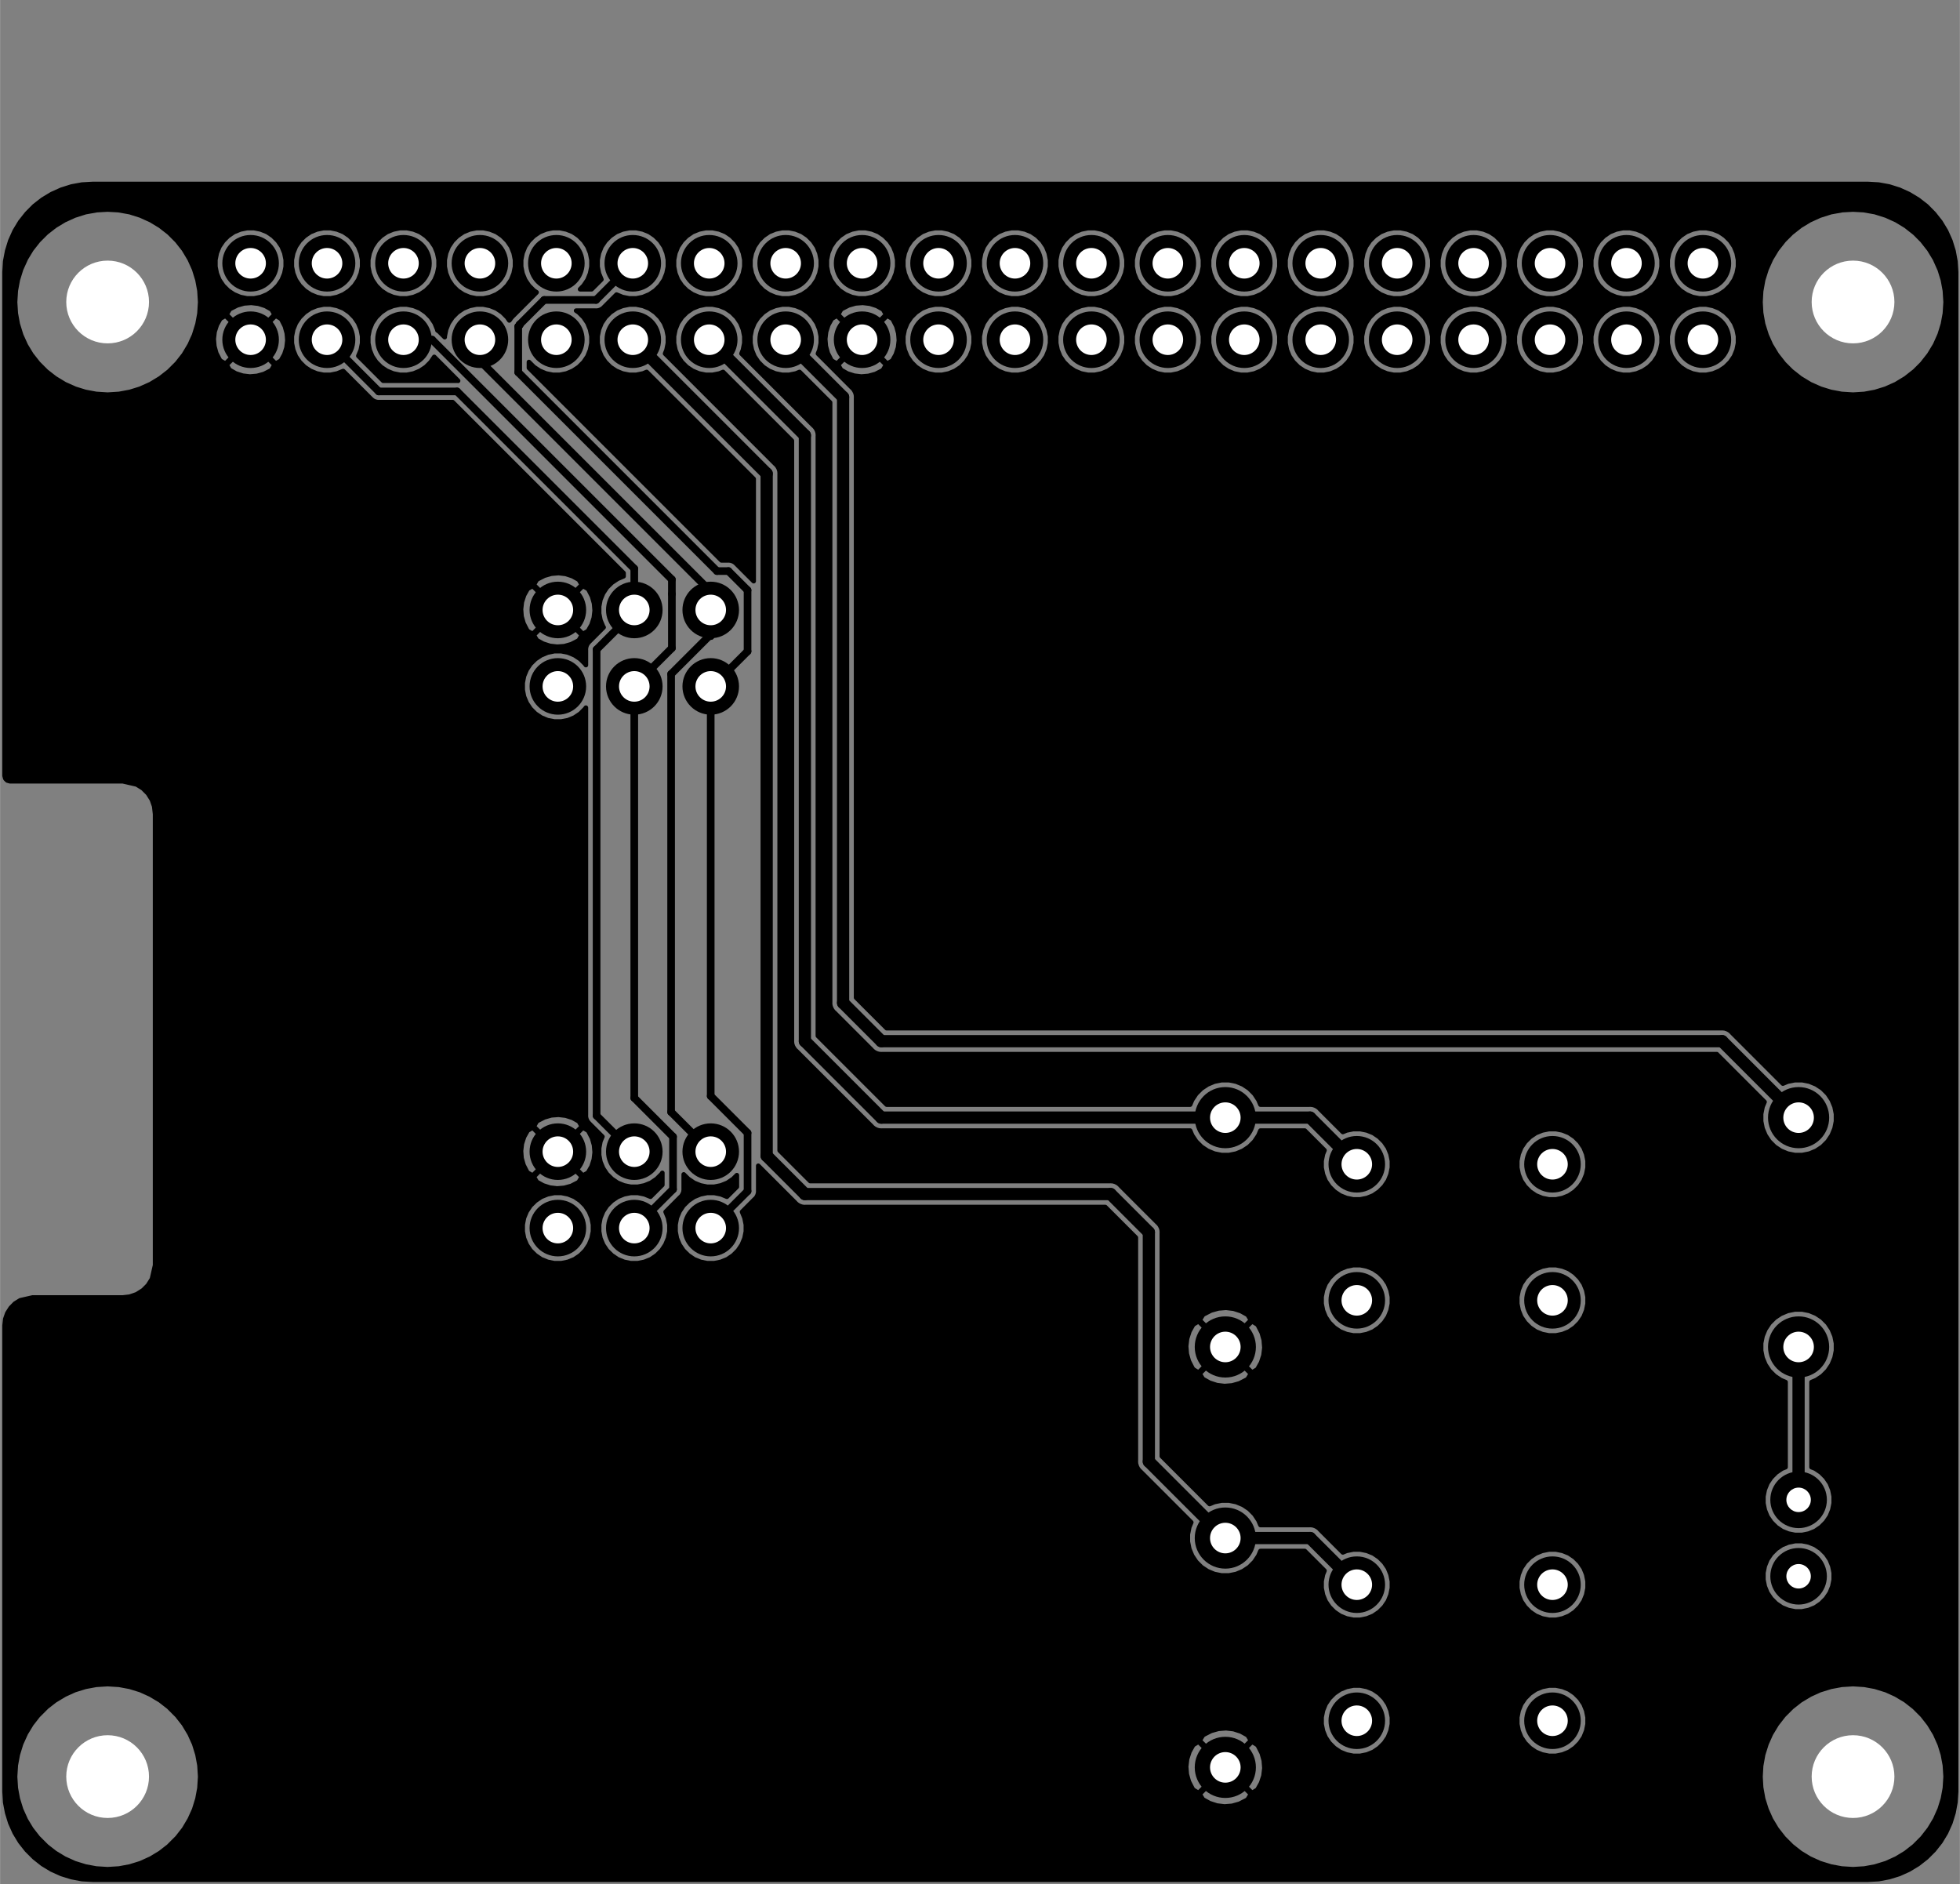 <?xml version="1.0" standalone="no"?>
 <!DOCTYPE svg PUBLIC "-//W3C//DTD SVG 1.1//EN" 
 "http://www.w3.org/Graphics/SVG/1.1/DTD/svg11.dtd"> 
<svg xmlns="http://www.w3.org/2000/svg" version="1.1" 
    width="6.513cm" height="6.261cm" viewBox="0 0 25640 24650 ">
<rect x="0" y="0" width="25640" height="24650" fill="#808080" stroke="none"/>
<title>SVG Picture created as ShittyAddonHat-F.Cu.svg date 2019/04/21 22:00:56 </title>
  <desc>Picture generated by PCBNEW </desc>
<g style="fill:#000000; fill-opacity:1;stroke:#000000; stroke-opacity:1;
stroke-linecap:round; stroke-linejoin:round; "
 transform="translate(0 0) scale(1 1)">
</g>
<g style="fill:#000000; fill-opacity:0.0; 
stroke:#000000; stroke-width:-0; stroke-opacity:1; 
stroke-linecap:round; stroke-linejoin:round;">
</g>
<g style="fill:#000000; fill-opacity:1.0; 
stroke:#000000; stroke-width:0; stroke-opacity:1; 
stroke-linecap:round; stroke-linejoin:round;">
<circle cx="22277.6" cy="3444.33" r="370" /> 
</g>
<g style="fill:#000000; fill-opacity:1.0; 
stroke:#000000; stroke-width:39.37; stroke-opacity:1; 
stroke-linecap:round; stroke-linejoin:round;">
</g>
<g style="fill:#000000; fill-opacity:1.0; 
stroke:#000000; stroke-width:0; stroke-opacity:1; 
stroke-linecap:round; stroke-linejoin:round;">
<circle cx="22277.6" cy="4444.33" r="370" /> 
</g>
<g style="fill:#000000; fill-opacity:1.0; 
stroke:#000000; stroke-width:39.37; stroke-opacity:1; 
stroke-linecap:round; stroke-linejoin:round;">
</g>
<g style="fill:#000000; fill-opacity:1.0; 
stroke:#000000; stroke-width:0; stroke-opacity:1; 
stroke-linecap:round; stroke-linejoin:round;">
<circle cx="21277.6" cy="3444.33" r="370" /> 
</g>
<g style="fill:#000000; fill-opacity:1.0; 
stroke:#000000; stroke-width:39.37; stroke-opacity:1; 
stroke-linecap:round; stroke-linejoin:round;">
</g>
<g style="fill:#000000; fill-opacity:1.0; 
stroke:#000000; stroke-width:0; stroke-opacity:1; 
stroke-linecap:round; stroke-linejoin:round;">
<circle cx="21277.6" cy="4444.33" r="370" /> 
</g>
<g style="fill:#000000; fill-opacity:1.0; 
stroke:#000000; stroke-width:39.37; stroke-opacity:1; 
stroke-linecap:round; stroke-linejoin:round;">
</g>
<g style="fill:#000000; fill-opacity:1.0; 
stroke:#000000; stroke-width:0; stroke-opacity:1; 
stroke-linecap:round; stroke-linejoin:round;">
<circle cx="20277.6" cy="3444.33" r="370" /> 
</g>
<g style="fill:#000000; fill-opacity:1.0; 
stroke:#000000; stroke-width:39.37; stroke-opacity:1; 
stroke-linecap:round; stroke-linejoin:round;">
</g>
<g style="fill:#000000; fill-opacity:1.0; 
stroke:#000000; stroke-width:0; stroke-opacity:1; 
stroke-linecap:round; stroke-linejoin:round;">
<circle cx="20277.6" cy="4444.33" r="370" /> 
</g>
<g style="fill:#000000; fill-opacity:1.0; 
stroke:#000000; stroke-width:39.37; stroke-opacity:1; 
stroke-linecap:round; stroke-linejoin:round;">
</g>
<g style="fill:#000000; fill-opacity:1.0; 
stroke:#000000; stroke-width:0; stroke-opacity:1; 
stroke-linecap:round; stroke-linejoin:round;">
<circle cx="19277.6" cy="3444.33" r="370" /> 
</g>
<g style="fill:#000000; fill-opacity:1.0; 
stroke:#000000; stroke-width:39.37; stroke-opacity:1; 
stroke-linecap:round; stroke-linejoin:round;">
</g>
<g style="fill:#000000; fill-opacity:1.0; 
stroke:#000000; stroke-width:0; stroke-opacity:1; 
stroke-linecap:round; stroke-linejoin:round;">
<circle cx="19277.6" cy="4444.33" r="370" /> 
</g>
<g style="fill:#000000; fill-opacity:1.0; 
stroke:#000000; stroke-width:39.37; stroke-opacity:1; 
stroke-linecap:round; stroke-linejoin:round;">
</g>
<g style="fill:#000000; fill-opacity:1.0; 
stroke:#000000; stroke-width:0; stroke-opacity:1; 
stroke-linecap:round; stroke-linejoin:round;">
<circle cx="18277.6" cy="3444.33" r="370" /> 
</g>
<g style="fill:#000000; fill-opacity:1.0; 
stroke:#000000; stroke-width:39.37; stroke-opacity:1; 
stroke-linecap:round; stroke-linejoin:round;">
</g>
<g style="fill:#000000; fill-opacity:1.0; 
stroke:#000000; stroke-width:0; stroke-opacity:1; 
stroke-linecap:round; stroke-linejoin:round;">
<circle cx="18277.6" cy="4444.33" r="370" /> 
</g>
<g style="fill:#000000; fill-opacity:1.0; 
stroke:#000000; stroke-width:39.37; stroke-opacity:1; 
stroke-linecap:round; stroke-linejoin:round;">
</g>
<g style="fill:#000000; fill-opacity:1.0; 
stroke:#000000; stroke-width:0; stroke-opacity:1; 
stroke-linecap:round; stroke-linejoin:round;">
<circle cx="17277.6" cy="3444.33" r="370" /> 
</g>
<g style="fill:#000000; fill-opacity:1.0; 
stroke:#000000; stroke-width:39.37; stroke-opacity:1; 
stroke-linecap:round; stroke-linejoin:round;">
</g>
<g style="fill:#000000; fill-opacity:1.0; 
stroke:#000000; stroke-width:0; stroke-opacity:1; 
stroke-linecap:round; stroke-linejoin:round;">
<circle cx="17277.6" cy="4444.33" r="370" /> 
</g>
<g style="fill:#000000; fill-opacity:1.0; 
stroke:#000000; stroke-width:39.37; stroke-opacity:1; 
stroke-linecap:round; stroke-linejoin:round;">
</g>
<g style="fill:#000000; fill-opacity:1.0; 
stroke:#000000; stroke-width:0; stroke-opacity:1; 
stroke-linecap:round; stroke-linejoin:round;">
<circle cx="16277.6" cy="3444.33" r="370" /> 
</g>
<g style="fill:#000000; fill-opacity:1.0; 
stroke:#000000; stroke-width:39.37; stroke-opacity:1; 
stroke-linecap:round; stroke-linejoin:round;">
</g>
<g style="fill:#000000; fill-opacity:1.0; 
stroke:#000000; stroke-width:0; stroke-opacity:1; 
stroke-linecap:round; stroke-linejoin:round;">
<circle cx="16277.6" cy="4444.33" r="370" /> 
</g>
<g style="fill:#000000; fill-opacity:1.0; 
stroke:#000000; stroke-width:39.37; stroke-opacity:1; 
stroke-linecap:round; stroke-linejoin:round;">
</g>
<g style="fill:#000000; fill-opacity:1.0; 
stroke:#000000; stroke-width:0; stroke-opacity:1; 
stroke-linecap:round; stroke-linejoin:round;">
<circle cx="15277.6" cy="3444.33" r="370" /> 
</g>
<g style="fill:#000000; fill-opacity:1.0; 
stroke:#000000; stroke-width:39.37; stroke-opacity:1; 
stroke-linecap:round; stroke-linejoin:round;">
</g>
<g style="fill:#000000; fill-opacity:1.0; 
stroke:#000000; stroke-width:0; stroke-opacity:1; 
stroke-linecap:round; stroke-linejoin:round;">
<circle cx="15277.6" cy="4444.33" r="370" /> 
</g>
<g style="fill:#000000; fill-opacity:1.0; 
stroke:#000000; stroke-width:39.37; stroke-opacity:1; 
stroke-linecap:round; stroke-linejoin:round;">
</g>
<g style="fill:#000000; fill-opacity:1.0; 
stroke:#000000; stroke-width:0; stroke-opacity:1; 
stroke-linecap:round; stroke-linejoin:round;">
<circle cx="14277.6" cy="3444.33" r="370" /> 
</g>
<g style="fill:#000000; fill-opacity:1.0; 
stroke:#000000; stroke-width:39.37; stroke-opacity:1; 
stroke-linecap:round; stroke-linejoin:round;">
</g>
<g style="fill:#000000; fill-opacity:1.0; 
stroke:#000000; stroke-width:0; stroke-opacity:1; 
stroke-linecap:round; stroke-linejoin:round;">
<circle cx="14277.6" cy="4444.33" r="370" /> 
</g>
<g style="fill:#000000; fill-opacity:1.0; 
stroke:#000000; stroke-width:39.37; stroke-opacity:1; 
stroke-linecap:round; stroke-linejoin:round;">
</g>
<g style="fill:#000000; fill-opacity:1.0; 
stroke:#000000; stroke-width:0; stroke-opacity:1; 
stroke-linecap:round; stroke-linejoin:round;">
<circle cx="13277.6" cy="3444.33" r="370" /> 
</g>
<g style="fill:#000000; fill-opacity:1.0; 
stroke:#000000; stroke-width:39.37; stroke-opacity:1; 
stroke-linecap:round; stroke-linejoin:round;">
</g>
<g style="fill:#000000; fill-opacity:1.0; 
stroke:#000000; stroke-width:0; stroke-opacity:1; 
stroke-linecap:round; stroke-linejoin:round;">
<circle cx="13277.6" cy="4444.33" r="370" /> 
</g>
<g style="fill:#000000; fill-opacity:1.0; 
stroke:#000000; stroke-width:39.37; stroke-opacity:1; 
stroke-linecap:round; stroke-linejoin:round;">
</g>
<g style="fill:#000000; fill-opacity:1.0; 
stroke:#000000; stroke-width:0; stroke-opacity:1; 
stroke-linecap:round; stroke-linejoin:round;">
<circle cx="12277.6" cy="3444.33" r="370" /> 
</g>
<g style="fill:#000000; fill-opacity:1.0; 
stroke:#000000; stroke-width:39.37; stroke-opacity:1; 
stroke-linecap:round; stroke-linejoin:round;">
</g>
<g style="fill:#000000; fill-opacity:1.0; 
stroke:#000000; stroke-width:0; stroke-opacity:1; 
stroke-linecap:round; stroke-linejoin:round;">
<circle cx="12277.6" cy="4444.33" r="370" /> 
</g>
<g style="fill:#000000; fill-opacity:1.0; 
stroke:#000000; stroke-width:39.37; stroke-opacity:1; 
stroke-linecap:round; stroke-linejoin:round;">
</g>
<g style="fill:#000000; fill-opacity:1.0; 
stroke:#000000; stroke-width:0; stroke-opacity:1; 
stroke-linecap:round; stroke-linejoin:round;">
<circle cx="11277.6" cy="3444.33" r="370" /> 
</g>
<g style="fill:#000000; fill-opacity:1.0; 
stroke:#000000; stroke-width:39.37; stroke-opacity:1; 
stroke-linecap:round; stroke-linejoin:round;">
</g>
<g style="fill:#000000; fill-opacity:1.0; 
stroke:#000000; stroke-width:0; stroke-opacity:1; 
stroke-linecap:round; stroke-linejoin:round;">
<circle cx="11277.6" cy="4444.33" r="370" /> 
</g>
<g style="fill:#000000; fill-opacity:1.0; 
stroke:#000000; stroke-width:39.37; stroke-opacity:1; 
stroke-linecap:round; stroke-linejoin:round;">
</g>
<g style="fill:#000000; fill-opacity:1.0; 
stroke:#000000; stroke-width:0; stroke-opacity:1; 
stroke-linecap:round; stroke-linejoin:round;">
<circle cx="10277.6" cy="3444.33" r="370" /> 
</g>
<g style="fill:#000000; fill-opacity:1.0; 
stroke:#000000; stroke-width:39.37; stroke-opacity:1; 
stroke-linecap:round; stroke-linejoin:round;">
</g>
<g style="fill:#000000; fill-opacity:1.0; 
stroke:#000000; stroke-width:0; stroke-opacity:1; 
stroke-linecap:round; stroke-linejoin:round;">
<circle cx="10277.6" cy="4444.33" r="370" /> 
</g>
<g style="fill:#000000; fill-opacity:1.0; 
stroke:#000000; stroke-width:39.37; stroke-opacity:1; 
stroke-linecap:round; stroke-linejoin:round;">
</g>
<g style="fill:#000000; fill-opacity:1.0; 
stroke:#000000; stroke-width:0; stroke-opacity:1; 
stroke-linecap:round; stroke-linejoin:round;">
<circle cx="9277.56" cy="3444.33" r="370" /> 
</g>
<g style="fill:#000000; fill-opacity:1.0; 
stroke:#000000; stroke-width:39.37; stroke-opacity:1; 
stroke-linecap:round; stroke-linejoin:round;">
</g>
<g style="fill:#000000; fill-opacity:1.0; 
stroke:#000000; stroke-width:0; stroke-opacity:1; 
stroke-linecap:round; stroke-linejoin:round;">
<circle cx="9277.56" cy="4444.33" r="370" /> 
</g>
<g style="fill:#000000; fill-opacity:1.0; 
stroke:#000000; stroke-width:39.37; stroke-opacity:1; 
stroke-linecap:round; stroke-linejoin:round;">
</g>
<g style="fill:#000000; fill-opacity:1.0; 
stroke:#000000; stroke-width:0; stroke-opacity:1; 
stroke-linecap:round; stroke-linejoin:round;">
<circle cx="8277.56" cy="3444.33" r="370" /> 
</g>
<g style="fill:#000000; fill-opacity:1.0; 
stroke:#000000; stroke-width:39.37; stroke-opacity:1; 
stroke-linecap:round; stroke-linejoin:round;">
</g>
<g style="fill:#000000; fill-opacity:1.0; 
stroke:#000000; stroke-width:0; stroke-opacity:1; 
stroke-linecap:round; stroke-linejoin:round;">
<circle cx="8277.56" cy="4444.33" r="370" /> 
</g>
<g style="fill:#000000; fill-opacity:1.0; 
stroke:#000000; stroke-width:39.37; stroke-opacity:1; 
stroke-linecap:round; stroke-linejoin:round;">
</g>
<g style="fill:#000000; fill-opacity:1.0; 
stroke:#000000; stroke-width:0; stroke-opacity:1; 
stroke-linecap:round; stroke-linejoin:round;">
<circle cx="7277.56" cy="3444.33" r="370" /> 
</g>
<g style="fill:#000000; fill-opacity:1.0; 
stroke:#000000; stroke-width:39.37; stroke-opacity:1; 
stroke-linecap:round; stroke-linejoin:round;">
</g>
<g style="fill:#000000; fill-opacity:1.0; 
stroke:#000000; stroke-width:0; stroke-opacity:1; 
stroke-linecap:round; stroke-linejoin:round;">
<circle cx="7277.56" cy="4444.33" r="370" /> 
</g>
<g style="fill:#000000; fill-opacity:1.0; 
stroke:#000000; stroke-width:39.37; stroke-opacity:1; 
stroke-linecap:round; stroke-linejoin:round;">
</g>
<g style="fill:#000000; fill-opacity:1.0; 
stroke:#000000; stroke-width:0; stroke-opacity:1; 
stroke-linecap:round; stroke-linejoin:round;">
<circle cx="6277.56" cy="3444.33" r="370" /> 
</g>
<g style="fill:#000000; fill-opacity:1.0; 
stroke:#000000; stroke-width:39.37; stroke-opacity:1; 
stroke-linecap:round; stroke-linejoin:round;">
</g>
<g style="fill:#000000; fill-opacity:1.0; 
stroke:#000000; stroke-width:0; stroke-opacity:1; 
stroke-linecap:round; stroke-linejoin:round;">
<circle cx="6277.56" cy="4444.33" r="370" /> 
</g>
<g style="fill:#000000; fill-opacity:1.0; 
stroke:#000000; stroke-width:39.37; stroke-opacity:1; 
stroke-linecap:round; stroke-linejoin:round;">
</g>
<g style="fill:#000000; fill-opacity:1.0; 
stroke:#000000; stroke-width:0; stroke-opacity:1; 
stroke-linecap:round; stroke-linejoin:round;">
<circle cx="5277.56" cy="3444.33" r="370" /> 
</g>
<g style="fill:#000000; fill-opacity:1.0; 
stroke:#000000; stroke-width:39.37; stroke-opacity:1; 
stroke-linecap:round; stroke-linejoin:round;">
</g>
<g style="fill:#000000; fill-opacity:1.0; 
stroke:#000000; stroke-width:0; stroke-opacity:1; 
stroke-linecap:round; stroke-linejoin:round;">
<circle cx="5277.56" cy="4444.33" r="370" /> 
</g>
<g style="fill:#000000; fill-opacity:1.0; 
stroke:#000000; stroke-width:39.37; stroke-opacity:1; 
stroke-linecap:round; stroke-linejoin:round;">
</g>
<g style="fill:#000000; fill-opacity:1.0; 
stroke:#000000; stroke-width:0; stroke-opacity:1; 
stroke-linecap:round; stroke-linejoin:round;">
<circle cx="4277.56" cy="3444.33" r="370" /> 
</g>
<g style="fill:#000000; fill-opacity:1.0; 
stroke:#000000; stroke-width:39.37; stroke-opacity:1; 
stroke-linecap:round; stroke-linejoin:round;">
</g>
<g style="fill:#000000; fill-opacity:1.0; 
stroke:#000000; stroke-width:0; stroke-opacity:1; 
stroke-linecap:round; stroke-linejoin:round;">
<circle cx="4277.56" cy="4444.33" r="370" /> 
</g>
<g style="fill:#000000; fill-opacity:1.0; 
stroke:#000000; stroke-width:39.37; stroke-opacity:1; 
stroke-linecap:round; stroke-linejoin:round;">
</g>
<g style="fill:#000000; fill-opacity:1.0; 
stroke:#000000; stroke-width:0; stroke-opacity:1; 
stroke-linecap:round; stroke-linejoin:round;">
<circle cx="3277.56" cy="3444.33" r="370" /> 
</g>
<g style="fill:#000000; fill-opacity:1.0; 
stroke:#000000; stroke-width:39.37; stroke-opacity:1; 
stroke-linecap:round; stroke-linejoin:round;">
</g>
<g style="fill:#000000; fill-opacity:1.0; 
stroke:#000000; stroke-width:0; stroke-opacity:1; 
stroke-linecap:round; stroke-linejoin:round;">
<circle cx="3277.56" cy="4444.33" r="370" /> 
</g>
<g style="fill:#000000; fill-opacity:1.0; 
stroke:#000000; stroke-width:39.37; stroke-opacity:1; 
stroke-linecap:round; stroke-linejoin:round;">
</g>
<g style="fill:#000000; fill-opacity:1.0; 
stroke:#000000; stroke-width:0; stroke-opacity:1; 
stroke-linecap:round; stroke-linejoin:round;">
<circle cx="9297.24" cy="7979.76" r="370" /> 
</g>
<g style="fill:#000000; fill-opacity:1.0; 
stroke:#000000; stroke-width:39.37; stroke-opacity:1; 
stroke-linecap:round; stroke-linejoin:round;">
</g>
<g style="fill:#000000; fill-opacity:1.0; 
stroke:#000000; stroke-width:0; stroke-opacity:1; 
stroke-linecap:round; stroke-linejoin:round;">
<circle cx="9297.24" cy="8979.76" r="370" /> 
</g>
<g style="fill:#000000; fill-opacity:1.0; 
stroke:#000000; stroke-width:39.37; stroke-opacity:1; 
stroke-linecap:round; stroke-linejoin:round;">
</g>
<g style="fill:#000000; fill-opacity:1.0; 
stroke:#000000; stroke-width:0; stroke-opacity:1; 
stroke-linecap:round; stroke-linejoin:round;">
<circle cx="8297.24" cy="7979.76" r="370" /> 
</g>
<g style="fill:#000000; fill-opacity:1.0; 
stroke:#000000; stroke-width:39.37; stroke-opacity:1; 
stroke-linecap:round; stroke-linejoin:round;">
</g>
<g style="fill:#000000; fill-opacity:1.0; 
stroke:#000000; stroke-width:0; stroke-opacity:1; 
stroke-linecap:round; stroke-linejoin:round;">
<circle cx="8297.24" cy="8979.76" r="370" /> 
</g>
<g style="fill:#000000; fill-opacity:1.0; 
stroke:#000000; stroke-width:39.37; stroke-opacity:1; 
stroke-linecap:round; stroke-linejoin:round;">
</g>
<g style="fill:#000000; fill-opacity:1.0; 
stroke:#000000; stroke-width:0; stroke-opacity:1; 
stroke-linecap:round; stroke-linejoin:round;">
<circle cx="7297.24" cy="7979.76" r="370" /> 
</g>
<g style="fill:#000000; fill-opacity:1.0; 
stroke:#000000; stroke-width:39.37; stroke-opacity:1; 
stroke-linecap:round; stroke-linejoin:round;">
</g>
<g style="fill:#000000; fill-opacity:1.0; 
stroke:#000000; stroke-width:0; stroke-opacity:1; 
stroke-linecap:round; stroke-linejoin:round;">
<circle cx="7297.24" cy="8979.76" r="370" /> 
</g>
<g style="fill:#000000; fill-opacity:1.0; 
stroke:#000000; stroke-width:39.37; stroke-opacity:1; 
stroke-linecap:round; stroke-linejoin:round;">
</g>
<g style="fill:#000000; fill-opacity:1.0; 
stroke:#000000; stroke-width:0; stroke-opacity:1; 
stroke-linecap:round; stroke-linejoin:round;">
<circle cx="9297.24" cy="15066.4" r="370" /> 
</g>
<g style="fill:#000000; fill-opacity:1.0; 
stroke:#000000; stroke-width:39.37; stroke-opacity:1; 
stroke-linecap:round; stroke-linejoin:round;">
</g>
<g style="fill:#000000; fill-opacity:1.0; 
stroke:#000000; stroke-width:0; stroke-opacity:1; 
stroke-linecap:round; stroke-linejoin:round;">
<circle cx="9297.24" cy="16066.4" r="370" /> 
</g>
<g style="fill:#000000; fill-opacity:1.0; 
stroke:#000000; stroke-width:39.37; stroke-opacity:1; 
stroke-linecap:round; stroke-linejoin:round;">
</g>
<g style="fill:#000000; fill-opacity:1.0; 
stroke:#000000; stroke-width:0; stroke-opacity:1; 
stroke-linecap:round; stroke-linejoin:round;">
<circle cx="8297.24" cy="15066.4" r="370" /> 
</g>
<g style="fill:#000000; fill-opacity:1.0; 
stroke:#000000; stroke-width:39.37; stroke-opacity:1; 
stroke-linecap:round; stroke-linejoin:round;">
</g>
<g style="fill:#000000; fill-opacity:1.0; 
stroke:#000000; stroke-width:0; stroke-opacity:1; 
stroke-linecap:round; stroke-linejoin:round;">
<circle cx="8297.24" cy="16066.4" r="370" /> 
</g>
<g style="fill:#000000; fill-opacity:1.0; 
stroke:#000000; stroke-width:39.37; stroke-opacity:1; 
stroke-linecap:round; stroke-linejoin:round;">
</g>
<g style="fill:#000000; fill-opacity:1.0; 
stroke:#000000; stroke-width:0; stroke-opacity:1; 
stroke-linecap:round; stroke-linejoin:round;">
<circle cx="7297.24" cy="15066.4" r="370" /> 
</g>
<g style="fill:#000000; fill-opacity:1.0; 
stroke:#000000; stroke-width:39.37; stroke-opacity:1; 
stroke-linecap:round; stroke-linejoin:round;">
</g>
<g style="fill:#000000; fill-opacity:1.0; 
stroke:#000000; stroke-width:0; stroke-opacity:1; 
stroke-linecap:round; stroke-linejoin:round;">
<circle cx="7297.24" cy="16066.4" r="370" /> 
</g>
<g style="fill:#000000; fill-opacity:1.0; 
stroke:#000000; stroke-width:39.37; stroke-opacity:1; 
stroke-linecap:round; stroke-linejoin:round;">
</g>
<g style="fill:#000000; fill-opacity:1.0; 
stroke:#000000; stroke-width:0; stroke-opacity:1; 
stroke-linecap:round; stroke-linejoin:round;">
<circle cx="20309.5" cy="22511.5" r="370" /> 
</g>
<g style="fill:#000000; fill-opacity:1.0; 
stroke:#000000; stroke-width:39.37; stroke-opacity:1; 
stroke-linecap:round; stroke-linejoin:round;">
</g>
<g style="fill:#000000; fill-opacity:1.0; 
stroke:#000000; stroke-width:0; stroke-opacity:1; 
stroke-linecap:round; stroke-linejoin:round;">
<circle cx="17749.5" cy="22511.5" r="370" /> 
</g>
<g style="fill:#000000; fill-opacity:1.0; 
stroke:#000000; stroke-width:39.37; stroke-opacity:1; 
stroke-linecap:round; stroke-linejoin:round;">
</g>
<g style="fill:#000000; fill-opacity:1.0; 
stroke:#000000; stroke-width:0; stroke-opacity:1; 
stroke-linecap:round; stroke-linejoin:round;">
<circle cx="20309.5" cy="20731.5" r="370" /> 
</g>
<g style="fill:#000000; fill-opacity:1.0; 
stroke:#000000; stroke-width:39.37; stroke-opacity:1; 
stroke-linecap:round; stroke-linejoin:round;">
</g>
<g style="fill:#000000; fill-opacity:1.0; 
stroke:#000000; stroke-width:0; stroke-opacity:1; 
stroke-linecap:round; stroke-linejoin:round;">
<circle cx="17749.5" cy="20731.5" r="370" /> 
</g>
<g style="fill:#000000; fill-opacity:1.0; 
stroke:#000000; stroke-width:39.37; stroke-opacity:1; 
stroke-linecap:round; stroke-linejoin:round;">
</g>
<g style="fill:#000000; fill-opacity:1.0; 
stroke:#000000; stroke-width:0; stroke-opacity:1; 
stroke-linecap:round; stroke-linejoin:round;">
<circle cx="20309.5" cy="17011.5" r="370" /> 
</g>
<g style="fill:#000000; fill-opacity:1.0; 
stroke:#000000; stroke-width:39.37; stroke-opacity:1; 
stroke-linecap:round; stroke-linejoin:round;">
</g>
<g style="fill:#000000; fill-opacity:1.0; 
stroke:#000000; stroke-width:0; stroke-opacity:1; 
stroke-linecap:round; stroke-linejoin:round;">
<circle cx="17749.5" cy="17011.5" r="370" /> 
</g>
<g style="fill:#000000; fill-opacity:1.0; 
stroke:#000000; stroke-width:39.37; stroke-opacity:1; 
stroke-linecap:round; stroke-linejoin:round;">
</g>
<g style="fill:#000000; fill-opacity:1.0; 
stroke:#000000; stroke-width:0; stroke-opacity:1; 
stroke-linecap:round; stroke-linejoin:round;">
<circle cx="20309.5" cy="15231.5" r="370" /> 
</g>
<g style="fill:#000000; fill-opacity:1.0; 
stroke:#000000; stroke-width:39.37; stroke-opacity:1; 
stroke-linecap:round; stroke-linejoin:round;">
</g>
<g style="fill:#000000; fill-opacity:1.0; 
stroke:#000000; stroke-width:0; stroke-opacity:1; 
stroke-linecap:round; stroke-linejoin:round;">
<circle cx="17749.5" cy="15231.5" r="370" /> 
</g>
<g style="fill:#000000; fill-opacity:1.0; 
stroke:#000000; stroke-width:39.37; stroke-opacity:1; 
stroke-linecap:round; stroke-linejoin:round;">
</g>
<g style="fill:#000000; fill-opacity:1.0; 
stroke:#000000; stroke-width:0; stroke-opacity:1; 
stroke-linecap:round; stroke-linejoin:round;">
<circle cx="16029.5" cy="20121.5" r="400" /> 
</g>
<g style="fill:#000000; fill-opacity:1.0; 
stroke:#000000; stroke-width:39.37; stroke-opacity:1; 
stroke-linecap:round; stroke-linejoin:round;">
</g>
<g style="fill:#000000; fill-opacity:1.0; 
stroke:#000000; stroke-width:0; stroke-opacity:1; 
stroke-linecap:round; stroke-linejoin:round;">
<circle cx="16029.5" cy="23121.5" r="400" /> 
</g>
<g style="fill:#000000; fill-opacity:1.0; 
stroke:#000000; stroke-width:39.37; stroke-opacity:1; 
stroke-linecap:round; stroke-linejoin:round;">
</g>
<g style="fill:#000000; fill-opacity:1.0; 
stroke:#000000; stroke-width:0; stroke-opacity:1; 
stroke-linecap:round; stroke-linejoin:round;">
<circle cx="16029.5" cy="14621.5" r="400" /> 
</g>
<g style="fill:#000000; fill-opacity:1.0; 
stroke:#000000; stroke-width:39.37; stroke-opacity:1; 
stroke-linecap:round; stroke-linejoin:round;">
</g>
<g style="fill:#000000; fill-opacity:1.0; 
stroke:#000000; stroke-width:0; stroke-opacity:1; 
stroke-linecap:round; stroke-linejoin:round;">
<circle cx="16029.5" cy="17621.5" r="400" /> 
</g>
<g style="fill:#000000; fill-opacity:1.0; 
stroke:#000000; stroke-width:39.37; stroke-opacity:1; 
stroke-linecap:round; stroke-linejoin:round;">
</g>
<g style="fill:#000000; fill-opacity:1.0; 
stroke:#000000; stroke-width:0; stroke-opacity:1; 
stroke-linecap:round; stroke-linejoin:round;">
<circle cx="23529.5" cy="20621.5" r="370" /> 
</g>
<g style="fill:#000000; fill-opacity:1.0; 
stroke:#000000; stroke-width:39.37; stroke-opacity:1; 
stroke-linecap:round; stroke-linejoin:round;">
</g>
<g style="fill:#000000; fill-opacity:1.0; 
stroke:#000000; stroke-width:0; stroke-opacity:1; 
stroke-linecap:round; stroke-linejoin:round;">
<circle cx="23529.5" cy="19621.5" r="370" /> 
</g>
<g style="fill:#000000; fill-opacity:1.0; 
stroke:#000000; stroke-width:39.37; stroke-opacity:1; 
stroke-linecap:round; stroke-linejoin:round;">
</g>
<g style="fill:#000000; fill-opacity:1.0; 
stroke:#000000; stroke-width:0; stroke-opacity:1; 
stroke-linecap:round; stroke-linejoin:round;">
<circle cx="23529.5" cy="17621.5" r="400" /> 
</g>
<g style="fill:#000000; fill-opacity:1.0; 
stroke:#000000; stroke-width:39.37; stroke-opacity:1; 
stroke-linecap:round; stroke-linejoin:round;">
</g>
<g style="fill:#000000; fill-opacity:1.0; 
stroke:#000000; stroke-width:0; stroke-opacity:1; 
stroke-linecap:round; stroke-linejoin:round;">
<circle cx="23529.5" cy="14621.5" r="400" /> 
</g>
<g style="fill:#000000; fill-opacity:1.0; 
stroke:#000000; stroke-width:39.37; stroke-opacity:1; 
stroke-linecap:round; stroke-linejoin:round;">
</g>
<g style="fill:#000000; fill-opacity:1.0; 
stroke:#000000; stroke-width:100; stroke-opacity:1; 
stroke-linecap:round; stroke-linejoin:round;">
</g>
<g style="fill:#000000; fill-opacity:0.0; 
stroke:#000000; stroke-width:100; stroke-opacity:1; 
stroke-linecap:round; stroke-linejoin:round;">
<path d="M8277 3444
L7797 3924
" />
<path d="M6797 4245
L6797 4253
" />
<path d="M6797 4253
L6779 4271
" />
<path d="M7118 3924
L6797 4245
" />
<path d="M7797 3924
L7118 3924
" />
<path d="M6779 4271
L6779 4871
" />
<path d="M6779 4871
L9379 7471
" />
<path d="M9379 7471
L9529 7471
" />
<path d="M9529 7471
L9779 7721
" />
<path d="M9779 7721
L9779 8521
" />
<path d="M9779 8521
L9321 8979
" />
<path d="M9321 8979
L9297 8979
" />
<path d="M9297 8979
L9297 14339
" />
<path d="M9297 14339
L9779 14821
" />
<path d="M9779 15584
L9297 16066
" />
<path d="M9779 14821
L9779 15584
" />
</g>
<g style="fill:#000000; fill-opacity:0.0; 
stroke:#000000; stroke-width:160; stroke-opacity:1; 
stroke-linecap:round; stroke-linejoin:round;">
<path d="M10277 4444
L11029 5196
" />
<path d="M11029 5196
L11029 13121
" />
<path d="M11029 13121
L11529 13621
" />
<path d="M22529 13621
L23529 14621
" />
<path d="M11529 13621
L22529 13621
" />
<path d="M17139 14621
L16029 14621
" />
<path d="M17749 15231
L17139 14621
" />
<path d="M16029 14621
L11529 14621
" />
<path d="M11529 14621
L10529 13621
" />
<path d="M10529 5696
L9277 4444
" />
<path d="M10529 13621
L10529 5696
" />
<path d="M8277 4444
L10029 6196
" />
<path d="M10029 15121
L10529 15621
" />
<path d="M10529 15621
L14529 15621
" />
<path d="M14529 15621
L15029 16121
" />
<path d="M15029 16121
L15029 19121
" />
<path d="M15029 19121
L16029 20121
" />
<path d="M10029 6196
L10029 15121
" />
<path d="M17749 20731
L17139 20121
" />
<path d="M17139 20121
L16029 20121
" />
</g>
<g style="fill:#000000; fill-opacity:0.0; 
stroke:#000000; stroke-width:100; stroke-opacity:1; 
stroke-linecap:round; stroke-linejoin:round;">
<path d="M6277 4444
L6277 4719
" />
<path d="M9297 7739
L9297 7979
" />
<path d="M6277 4719
L9297 7739
" />
<path d="M9297 7979
L9297 8321
" />
<path d="M9276 8321
L8779 8818
" />
<path d="M9297 8321
L9276 8321
" />
<path d="M8779 14548
L9297 15066
" />
<path d="M8779 8818
L8779 14548
" />
<path d="M8297 8004
L7804 8497
" />
<path d="M7804 8497
L7804 14596
" />
<path d="M7804 14596
L8274 15066
" />
<path d="M8274 15066
L8297 15066
" />
<path d="M8297 7979
L8297 8004
" />
<path d="M4277 4444
L4954 5121
" />
<path d="M4954 5121
L5979 5121
" />
<path d="M5979 5121
L8297 7439
" />
<path d="M8297 7439
L8297 7979
" />
<path d="M8789 8479
L8297 8971
" />
<path d="M8297 8971
L8297 8979
" />
<path d="M8297 8979
L8297 14364
" />
<path d="M8804 15559
L8297 16066
" />
<path d="M8297 14364
L8804 14871
" />
<path d="M8804 14871
L8804 15559
" />
<path d="M8789 7771
L8789 8479
" />
<path d="M5652 4444
L8789 7581
" />
<path d="M8789 7581
L8789 7771
" />
<path d="M5277 4444
L5652 4444
" />
</g>
<g style="fill:#000000; fill-opacity:0.0; 
stroke:#000000; stroke-width:160; stroke-opacity:1; 
stroke-linecap:round; stroke-linejoin:round;">
<path d="M23529 17621
L23529 19621
" />
</g>
<g style="fill:#000000; fill-opacity:1.0; 
stroke:#000000; stroke-width:60; stroke-opacity:1; 
stroke-linecap:round; stroke-linejoin:round;">
<polyline style="fill-rule:evenodd;"
points="24577,2415
24714,2440
24847,2482
24973,2539
25092,2611
25202,2696
25300,2795
25386,2904
25458,3023
25515,3150
25556,3283
25581,3419
25590,3559
25590,23439
25581,23579
25556,23715
25515,23848
25458,23975
25386,24094
25300,24203
25202,24301
25092,24387
24973,24459
24847,24516
24714,24557
24577,24583
24438,24591
1211,24591
1071,24583
935,24557
802,24516
675,24459
556,24387
447,24301
349,24203
263,24094
191,23975
134,23848
93,23715
67,23579
59,23439
59,23241
196,23241
196,23245
205,23387
205,23391
231,23531
232,23535
274,23671
275,23674
334,23804
335,23807
409,23930
411,23932
499,24045
502,24047
603,24148
605,24151
718,24239
721,24241
843,24315
846,24316
976,24375
979,24376
1115,24418
1119,24419
1259,24445
1263,24445
1405,24454
1409,24454
1551,24445
1555,24445
1695,24419
1699,24418
1835,24376
1838,24375
1968,24316
1971,24315
2093,24241
2096,24239
2209,24151
2211,24148
2312,24047
2315,24045
2403,23932
2405,23930
2478,23807
2480,23804
2539,23674
2540,23671
2582,23535
2583,23531
2594,23471
15693,23471
15736,23541
15824,23590
15919,23621
16019,23633
16119,23625
16215,23598
16305,23552
16322,23541
16365,23471
16029,23135
15693,23471
2594,23471
2609,23391
2609,23387
2618,23245
2618,23241
2610,23111
15517,23111
15525,23211
15552,23307
15598,23397
15609,23414
15679,23457
16015,23121
16043,23121
16379,23457
16449,23414
16498,23326
16526,23241
23031,23241
23031,23245
23039,23387
23040,23391
23065,23531
23066,23535
23109,23671
23110,23674
23168,23804
23170,23807
23244,23930
23246,23932
23334,24045
23336,24047
23437,24148
23440,24151
23552,24239
23555,24241
23677,24315
23680,24316
23810,24375
23814,24376
23950,24418
23954,24419
24094,24445
24097,24445
24240,24454
24243,24454
24386,24445
24389,24445
24530,24419
24533,24418
24669,24376
24673,24375
24803,24316
24806,24315
24928,24241
24931,24239
25043,24151
25046,24148
25147,24047
25149,24045
25237,23932
25239,23930
25313,23807
25315,23804
25373,23674
25375,23671
25417,23535
25418,23531
25444,23391
25444,23387
25453,23245
25453,23241
25444,23099
25444,23095
25418,22955
25417,22951
25375,22815
25373,22812
25315,22682
25313,22679
25239,22557
25237,22554
25149,22441
25147,22439
25046,22338
25043,22335
24931,22247
24928,22245
24806,22172
24803,22170
24673,22111
24669,22110
24533,22068
24530,22067
24389,22041
24386,22041
24243,22032
24240,22032
24097,22041
24094,22041
23954,22067
23950,22068
23814,22110
23810,22111
23680,22170
23677,22172
23555,22245
23552,22247
23440,22335
23437,22338
23336,22439
23334,22441
23246,22554
23244,22557
23170,22679
23168,22682
23110,22812
23109,22815
23066,22951
23065,22955
23040,23095
23039,23099
23031,23241
16526,23241
16529,23231
16541,23131
16533,23031
16506,22935
16460,22845
16449,22828
16379,22785
16043,23121
16015,23121
15679,22785
15609,22828
15560,22916
15529,23011
15517,23111
2610,23111
2609,23099
2609,23095
2583,22955
2582,22951
2540,22815
2539,22812
2520,22771
15693,22771
16029,23107
16365,22771
16322,22701
16234,22652
16139,22621
16039,22609
15939,22617
15843,22644
15753,22690
15736,22701
15693,22771
2520,22771
2480,22682
2478,22679
2405,22557
2403,22554
2334,22466
17289,22466
17289,22556
17307,22645
17341,22729
17392,22804
17456,22868
17531,22919
17615,22953
17704,22971
17794,22971
17883,22953
17967,22919
18042,22868
18106,22804
18157,22729
18191,22645
18209,22556
18209,22466
19849,22466
19849,22556
19867,22645
19901,22729
19952,22804
20016,22868
20091,22919
20175,22953
20264,22971
20354,22971
20443,22953
20527,22919
20602,22868
20666,22804
20717,22729
20751,22645
20769,22556
20769,22466
20751,22377
20717,22293
20666,22218
20602,22154
20527,22103
20443,22069
20354,22051
20264,22051
20175,22069
20091,22103
20016,22154
19952,22218
19901,22293
19867,22377
19849,22466
18209,22466
18191,22377
18157,22293
18106,22218
18042,22154
17967,22103
17883,22069
17794,22051
17704,22051
17615,22069
17531,22103
17456,22154
17392,22218
17341,22293
17307,22377
17289,22466
2334,22466
2315,22441
2312,22439
2211,22338
2209,22335
2096,22247
2093,22245
1971,22172
1968,22170
1838,22111
1835,22110
1699,22068
1695,22067
1555,22041
1551,22041
1409,22032
1405,22032
1263,22041
1259,22041
1119,22067
1115,22068
979,22110
976,22111
846,22170
843,22172
721,22245
718,22247
605,22335
603,22338
502,22439
499,22441
411,22554
409,22557
335,22679
334,22682
275,22812
274,22815
232,22951
231,22955
205,23095
205,23099
196,23241
59,23241
59,17339
68,17257
95,17180
139,17111
196,17053
264,17011
426,16974
1604,16974
1607,16974
1695,16964
1701,16962
1785,16933
1791,16930
1865,16883
1871,16879
1933,16817
1937,16812
1984,16737
1987,16732
1988,16728
2027,16557
2028,16550
2028,16021
6837,16021
6837,16111
6854,16200
6889,16284
6939,16359
7004,16423
7079,16474
7163,16508
7251,16526
7342,16526
7431,16508
7515,16474
7590,16423
7654,16359
7704,16284
7739,16200
7757,16111
7757,16021
7739,15932
7704,15848
7654,15773
7590,15709
7515,15658
7431,15624
7342,15606
7251,15606
7163,15624
7079,15658
7004,15709
6939,15773
6889,15848
6854,15932
6837,16021
2028,16021
2028,15394
6982,15394
7021,15462
7104,15508
7194,15537
7288,15548
7382,15540
7473,15515
7557,15472
7572,15462
7611,15394
7297,15080
6982,15394
2028,15394
2028,15057
6815,15057
6822,15151
6848,15242
6891,15326
6901,15341
6968,15380
7283,15066
7311,15066
7625,15380
7692,15341
7739,15259
7768,15169
7779,15075
7771,14981
7745,14890
7702,14806
7692,14791
7625,14751
7311,15066
7283,15066
6968,14751
6901,14791
6855,14873
6826,14963
6815,15057
2028,15057
2028,14738
6982,14738
7297,15052
7611,14738
7572,14670
7490,14624
7400,14595
7306,14584
7212,14591
7121,14617
7037,14660
7021,14670
6982,14738
2028,14738
2028,10645
2027,10641
2017,10554
2016,10547
1987,10464
1984,10458
1937,10383
1933,10378
1871,10316
1865,10311
1791,10265
1785,10262
1781,10261
1611,10222
1604,10221
131,10221
94,10211
69,10186
59,10149
59,8308
6982,8308
7021,8375
7104,8421
7194,8450
7288,8461
7382,8454
7473,8428
7557,8385
7572,8375
7611,8308
7297,7993
6982,8308
59,8308
59,7970
6815,7970
6822,8064
6848,8155
6891,8239
6901,8255
6968,8294
7283,7979
7311,7979
7625,8294
7692,8255
7739,8172
7768,8082
7779,7988
7771,7894
7745,7803
7702,7719
7692,7704
7625,7665
7311,7979
7283,7979
6968,7665
6901,7704
6855,7786
6826,7876
6815,7970
59,7970
59,7651
6982,7651
7297,7965
7611,7651
7572,7584
7490,7538
7400,7508
7306,7497
7212,7505
7121,7531
7037,7574
7021,7584
6982,7651
59,7651
59,3950
196,3950
196,3954
205,4096
205,4099
231,4240
232,4243
274,4379
275,4383
334,4513
335,4516
409,4638
411,4641
499,4753
502,4756
603,4857
605,4859
718,4947
721,4949
843,5023
846,5025
976,5083
979,5085
1115,5127
1119,5128
1259,5154
1263,5154
1405,5163
1409,5163
1551,5154
1555,5154
1695,5128
1699,5127
1835,5085
1838,5083
1968,5025
1971,5023
2093,4949
2096,4947
2209,4859
2211,4857
2296,4772
2963,4772
3002,4839
3084,4886
3174,4915
3268,4926
3362,4918
3453,4893
3537,4850
3552,4839
3591,4772
3277,4458
2963,4772
2296,4772
2312,4756
2315,4753
2403,4641
2405,4638
2478,4516
2480,4513
2515,4435
2795,4435
2803,4529
2828,4620
2871,4704
2881,4719
2949,4758
3263,4444
3291,4444
3605,4758
3673,4719
3719,4637
3748,4547
3759,4453
3755,4399
3817,4399
3817,4489
3835,4578
3869,4662
3920,4737
3984,4801
4059,4851
4143,4886
4232,4904
4322,4904
4411,4886
4489,4854
4850,5215
4855,5220
4860,5225
4860,5225
4874,5236
4876,5238
4900,5251
4927,5259
4947,5261
4947,5261
4954,5262
4961,5261
5921,5261
8157,7497
8157,7539
8079,7572
8004,7622
7939,7686
7889,7761
7854,7845
7837,7934
7837,8025
7854,8113
7889,8197
7896,8207
7710,8393
7705,8398
7700,8403
7700,8403
7699,8405
7687,8419
7674,8443
7666,8470
7664,8490
7664,8490
7663,8497
7664,8504
7664,8701
7654,8686
7590,8622
7515,8572
7431,8537
7342,8519
7251,8519
7163,8537
7079,8572
7004,8622
6939,8686
6889,8761
6854,8845
6837,8934
6837,9025
6854,9113
6889,9197
6939,9272
7004,9337
7079,9387
7163,9422
7251,9439
7342,9439
7431,9422
7515,9387
7590,9337
7654,9272
7664,9258
7664,14589
7663,14596
7666,14623
7674,14650
7679,14658
7687,14674
7705,14695
7710,14700
7880,14870
7854,14932
7837,15021
7837,15111
7854,15200
7889,15284
7939,15359
8004,15423
8079,15474
8163,15508
8251,15526
8342,15526
8431,15508
8515,15474
8590,15423
8654,15359
8664,15344
8664,15501
8509,15656
8431,15624
8342,15606
8251,15606
8163,15624
8079,15658
8004,15709
7939,15773
7889,15848
7854,15932
7837,16021
7837,16111
7854,16200
7889,16284
7939,16359
8004,16423
8079,16474
8163,16508
8251,16526
8342,16526
8431,16508
8515,16474
8590,16423
8654,16359
8704,16284
8739,16200
8757,16111
8757,16021
8739,15932
8707,15854
8898,15662
8904,15658
8908,15653
8908,15653
8921,15637
8929,15621
8934,15612
8939,15598
8942,15586
8942,15583
8944,15565
8944,15565
8945,15559
8944,15552
8944,15364
9004,15423
9079,15474
9163,15508
9251,15526
9342,15526
9431,15508
9515,15474
9590,15423
9639,15374
9639,15526
9509,15656
9431,15624
9342,15606
9251,15606
9163,15624
9079,15658
9004,15709
8939,15773
8889,15848
8854,15932
8837,16021
8837,16111
8854,16200
8889,16284
8939,16359
9004,16423
9079,16474
9163,16508
9251,16526
9342,16526
9431,16508
9515,16474
9590,16423
9654,16359
9704,16284
9739,16200
9757,16111
9757,16021
9739,15932
9707,15854
9873,15687
9879,15683
9896,15662
9909,15637
9917,15611
9919,15590
9919,15590
9920,15584
9919,15577
9919,15251
10403,15735
10408,15742
10434,15763
10464,15779
10496,15789
10529,15792
10537,15791
14459,15791
14859,16191
14859,19113
14858,19121
14861,19154
14864,19161
14871,19186
14887,19216
14908,19242
14915,19247
15584,19916
15558,19978
15539,20073
15539,20169
15558,20264
15595,20353
15648,20433
15717,20502
15797,20555
15886,20592
15981,20611
16077,20611
16172,20592
16261,20555
16341,20502
16410,20433
16463,20353
16489,20291
17069,20291
17327,20549
17307,20597
17289,20686
17289,20776
17307,20865
17341,20949
17392,21024
17456,21088
17531,21139
17615,21173
17704,21191
17794,21191
17883,21173
17967,21139
18042,21088
18106,21024
18157,20949
18191,20865
18209,20776
18209,20686
19849,20686
19849,20776
19867,20865
19901,20949
19952,21024
20016,21088
20091,21139
20175,21173
20264,21191
20354,21191
20443,21173
20527,21139
20602,21088
20666,21024
20717,20949
20751,20865
20769,20776
20769,20686
20751,20597
20743,20576
23069,20576
23069,20666
23087,20755
23121,20839
23172,20914
23236,20978
23311,21029
23395,21063
23484,21081
23574,21081
23663,21063
23747,21029
23822,20978
23886,20914
23937,20839
23971,20755
23989,20666
23989,20576
23971,20487
23937,20403
23886,20328
23822,20264
23747,20213
23663,20179
23574,20161
23484,20161
23395,20179
23311,20213
23236,20264
23172,20328
23121,20403
23087,20487
23069,20576
20743,20576
20717,20513
20666,20438
20602,20374
20527,20323
20443,20289
20354,20271
20264,20271
20175,20289
20091,20323
20016,20374
19952,20438
19901,20513
19867,20597
19849,20686
18209,20686
18191,20597
18157,20513
18106,20438
18042,20374
17967,20323
17883,20289
17794,20271
17704,20271
17615,20289
17567,20309
17265,20007
17260,20000
17234,19979
17204,19963
17172,19953
17147,19951
17139,19950
17131,19951
16489,19951
16463,19889
16410,19809
16341,19740
16261,19687
16172,19650
16077,19631
15981,19631
15886,19650
15824,19676
15199,19051
15199,17971
15693,17971
15736,18041
15824,18090
15919,18121
16019,18133
16119,18125
16215,18098
16305,18052
16322,18041
16365,17971
16029,17635
15693,17971
15199,17971
15199,17611
15517,17611
15525,17711
15552,17807
15598,17897
15609,17914
15679,17957
16015,17621
16043,17621
16379,17957
16449,17914
16498,17826
16529,17731
16541,17631
16536,17573
23039,17573
23039,17669
23058,17764
23095,17853
23148,17933
23217,18002
23297,18055
23359,18081
23359,19194
23311,19213
23236,19264
23172,19328
23121,19403
23087,19487
23069,19576
23069,19666
23087,19755
23121,19839
23172,19914
23236,19978
23311,20029
23395,20063
23484,20081
23574,20081
23663,20063
23747,20029
23822,19978
23886,19914
23937,19839
23971,19755
23989,19666
23989,19576
23971,19487
23937,19403
23886,19328
23822,19264
23747,19213
23699,19194
23699,18081
23761,18055
23841,18002
23910,17933
23963,17853
24000,17764
24019,17669
24019,17573
24000,17478
23963,17389
23910,17309
23841,17240
23761,17187
23672,17150
23577,17131
23481,17131
23386,17150
23297,17187
23217,17240
23148,17309
23095,17389
23058,17478
23039,17573
16536,17573
16533,17531
16506,17435
16460,17345
16449,17328
16379,17285
16043,17621
16015,17621
15679,17285
15609,17328
15560,17416
15529,17511
15517,17611
15199,17611
15199,17271
15693,17271
16029,17607
16365,17271
16322,17201
16234,17152
16139,17121
16039,17109
15939,17117
15843,17144
15753,17190
15736,17201
15693,17271
15199,17271
15199,16966
17289,16966
17289,17056
17307,17145
17341,17229
17392,17304
17456,17368
17531,17419
17615,17453
17704,17471
17794,17471
17883,17453
17967,17419
18042,17368
18106,17304
18157,17229
18191,17145
18209,17056
18209,16966
19849,16966
19849,17056
19867,17145
19901,17229
19952,17304
20016,17368
20091,17419
20175,17453
20264,17471
20354,17471
20443,17453
20527,17419
20602,17368
20666,17304
20717,17229
20751,17145
20769,17056
20769,16966
20751,16877
20717,16793
20666,16718
20602,16654
20527,16603
20443,16569
20354,16551
20264,16551
20175,16569
20091,16603
20016,16654
19952,16718
19901,16793
19867,16877
19849,16966
18209,16966
18191,16877
18157,16793
18106,16718
18042,16654
17967,16603
17883,16569
17794,16551
17704,16551
17615,16569
17531,16603
17456,16654
17392,16718
17341,16793
17307,16877
17289,16966
15199,16966
15199,16129
15200,16121
15197,16088
15187,16056
15171,16026
15150,16000
15143,15995
14655,15507
14650,15500
14624,15479
14594,15463
14562,15453
14537,15451
14529,15450
14521,15451
10599,15451
10199,15051
10199,6204
10200,6196
10199,6187
10199,6187
10197,6162
10187,6130
10171,6101
10150,6075
10143,6070
8700,4626
8719,4578
8737,4489
8737,4399
8817,4399
8817,4489
8835,4578
8869,4662
8920,4737
8984,4801
9059,4851
9143,4886
9232,4904
9322,4904
9411,4886
9459,4866
10359,5766
10359,13613
10358,13621
10359,13629
10361,13654
10371,13686
10387,13716
10408,13742
10415,13747
11403,14735
11408,14742
11434,14763
11464,14779
11486,14786
11496,14789
11499,14789
11521,14791
11521,14791
11529,14792
11537,14791
15569,14791
15595,14853
15648,14933
15717,15002
15797,15055
15886,15092
15981,15111
16077,15111
16172,15092
16261,15055
16341,15002
16410,14933
16463,14853
16489,14791
17069,14791
17327,15049
17307,15097
17289,15186
17289,15276
17307,15365
17341,15449
17392,15524
17456,15588
17531,15639
17615,15673
17704,15691
17794,15691
17883,15673
17967,15639
18042,15588
18106,15524
18157,15449
18191,15365
18209,15276
18209,15186
19849,15186
19849,15276
19867,15365
19901,15449
19952,15524
20016,15588
20091,15639
20175,15673
20264,15691
20354,15691
20443,15673
20527,15639
20602,15588
20666,15524
20717,15449
20751,15365
20769,15276
20769,15186
20751,15097
20717,15013
20666,14938
20602,14874
20527,14823
20443,14789
20354,14771
20264,14771
20175,14789
20091,14823
20016,14874
19952,14938
19901,15013
19867,15097
19849,15186
18209,15186
18191,15097
18157,15013
18106,14938
18042,14874
17967,14823
17883,14789
17794,14771
17704,14771
17615,14789
17567,14809
17265,14507
17260,14500
17234,14479
17204,14463
17172,14453
17147,14451
17139,14450
17131,14451
16489,14451
16463,14389
16410,14309
16341,14240
16261,14187
16172,14150
16077,14131
15981,14131
15886,14150
15797,14187
15717,14240
15648,14309
15595,14389
15569,14451
11599,14451
10699,13551
10699,5704
10700,5696
10697,5662
10687,5630
10671,5601
10650,5575
10643,5570
9700,4626
9719,4578
9737,4489
9737,4399
9817,4399
9817,4489
9835,4578
9869,4662
9920,4737
9984,4801
10059,4851
10143,4886
10232,4904
10322,4904
10411,4886
10459,4866
10859,5266
10859,13113
10858,13121
10861,13154
10871,13186
10887,13216
10908,13242
10915,13247
11403,13735
11408,13742
11434,13763
11464,13779
11496,13789
11529,13792
11537,13791
22459,13791
23084,14416
23058,14478
23039,14573
23039,14669
23058,14764
23095,14853
23148,14933
23217,15002
23297,15055
23386,15092
23481,15111
23577,15111
23672,15092
23761,15055
23841,15002
23910,14933
23963,14853
24000,14764
24019,14669
24019,14573
24000,14478
23963,14389
23910,14309
23841,14240
23761,14187
23672,14150
23577,14131
23481,14131
23386,14150
23324,14176
22655,13507
22650,13500
22624,13479
22594,13463
22562,13453
22537,13451
22529,13450
22521,13451
11599,13451
11199,13051
11199,5204
11200,5196
11197,5162
11187,5130
11181,5120
11171,5101
11150,5075
11143,5070
10846,4772
10963,4772
11002,4839
11084,4886
11174,4915
11268,4926
11362,4918
11453,4893
11537,4850
11552,4839
11591,4772
11277,4458
10963,4772
10846,4772
10700,4626
10719,4578
10737,4489
10737,4435
10795,4435
10803,4529
10828,4620
10871,4704
10881,4719
10949,4758
11263,4444
11291,4444
11605,4758
11673,4719
11719,4637
11748,4547
11759,4453
11755,4399
11817,4399
11817,4489
11835,4578
11869,4662
11920,4737
11984,4801
12059,4851
12143,4886
12232,4904
12322,4904
12411,4886
12495,4851
12570,4801
12634,4737
12685,4662
12719,4578
12737,4489
12737,4399
12817,4399
12817,4489
12835,4578
12869,4662
12920,4737
12984,4801
13059,4851
13143,4886
13232,4904
13322,4904
13411,4886
13495,4851
13570,4801
13634,4737
13685,4662
13719,4578
13737,4489
13737,4399
13817,4399
13817,4489
13835,4578
13869,4662
13920,4737
13984,4801
14059,4851
14143,4886
14232,4904
14322,4904
14411,4886
14495,4851
14570,4801
14634,4737
14685,4662
14719,4578
14737,4489
14737,4399
14817,4399
14817,4489
14835,4578
14869,4662
14920,4737
14984,4801
15059,4851
15143,4886
15232,4904
15322,4904
15411,4886
15495,4851
15570,4801
15634,4737
15685,4662
15719,4578
15737,4489
15737,4399
15817,4399
15817,4489
15835,4578
15869,4662
15920,4737
15984,4801
16059,4851
16143,4886
16232,4904
16322,4904
16411,4886
16495,4851
16570,4801
16634,4737
16685,4662
16719,4578
16737,4489
16737,4399
16817,4399
16817,4489
16835,4578
16869,4662
16920,4737
16984,4801
17059,4851
17143,4886
17232,4904
17322,4904
17411,4886
17495,4851
17570,4801
17634,4737
17685,4662
17719,4578
17737,4489
17737,4399
17817,4399
17817,4489
17835,4578
17869,4662
17920,4737
17984,4801
18059,4851
18143,4886
18232,4904
18322,4904
18411,4886
18495,4851
18570,4801
18634,4737
18685,4662
18719,4578
18737,4489
18737,4399
18817,4399
18817,4489
18835,4578
18869,4662
18920,4737
18984,4801
19059,4851
19143,4886
19232,4904
19322,4904
19411,4886
19495,4851
19570,4801
19634,4737
19685,4662
19719,4578
19737,4489
19737,4399
19817,4399
19817,4489
19835,4578
19869,4662
19920,4737
19984,4801
20059,4851
20143,4886
20232,4904
20322,4904
20411,4886
20495,4851
20570,4801
20634,4737
20685,4662
20719,4578
20737,4489
20737,4399
20817,4399
20817,4489
20835,4578
20869,4662
20920,4737
20984,4801
21059,4851
21143,4886
21232,4904
21322,4904
21411,4886
21495,4851
21570,4801
21634,4737
21685,4662
21719,4578
21737,4489
21737,4399
21817,4399
21817,4489
21835,4578
21869,4662
21920,4737
21984,4801
22059,4851
22143,4886
22232,4904
22322,4904
22411,4886
22495,4851
22570,4801
22634,4737
22685,4662
22719,4578
22737,4489
22737,4399
22719,4310
22685,4226
22634,4151
22570,4087
22495,4036
22411,4002
22322,3984
22232,3984
22143,4002
22059,4036
21984,4087
21920,4151
21869,4226
21835,4310
21817,4399
21737,4399
21719,4310
21685,4226
21634,4151
21570,4087
21495,4036
21411,4002
21322,3984
21232,3984
21143,4002
21059,4036
20984,4087
20920,4151
20869,4226
20835,4310
20817,4399
20737,4399
20719,4310
20685,4226
20634,4151
20570,4087
20495,4036
20411,4002
20322,3984
20232,3984
20143,4002
20059,4036
19984,4087
19920,4151
19869,4226
19835,4310
19817,4399
19737,4399
19719,4310
19685,4226
19634,4151
19570,4087
19495,4036
19411,4002
19322,3984
19232,3984
19143,4002
19059,4036
18984,4087
18920,4151
18869,4226
18835,4310
18817,4399
18737,4399
18719,4310
18685,4226
18634,4151
18570,4087
18495,4036
18411,4002
18322,3984
18232,3984
18143,4002
18059,4036
17984,4087
17920,4151
17869,4226
17835,4310
17817,4399
17737,4399
17719,4310
17685,4226
17634,4151
17570,4087
17495,4036
17411,4002
17322,3984
17232,3984
17143,4002
17059,4036
16984,4087
16920,4151
16869,4226
16835,4310
16817,4399
16737,4399
16719,4310
16685,4226
16634,4151
16570,4087
16495,4036
16411,4002
16322,3984
16232,3984
16143,4002
16059,4036
15984,4087
15920,4151
15869,4226
15835,4310
15817,4399
15737,4399
15719,4310
15685,4226
15634,4151
15570,4087
15495,4036
15411,4002
15322,3984
15232,3984
15143,4002
15059,4036
14984,4087
14920,4151
14869,4226
14835,4310
14817,4399
14737,4399
14719,4310
14685,4226
14634,4151
14570,4087
14495,4036
14411,4002
14322,3984
14232,3984
14143,4002
14059,4036
13984,4087
13920,4151
13869,4226
13835,4310
13817,4399
13737,4399
13719,4310
13685,4226
13634,4151
13570,4087
13495,4036
13411,4002
13322,3984
13232,3984
13143,4002
13059,4036
12984,4087
12920,4151
12869,4226
12835,4310
12817,4399
12737,4399
12719,4310
12685,4226
12634,4151
12570,4087
12495,4036
12411,4002
12322,3984
12232,3984
12143,4002
12059,4036
11984,4087
11920,4151
11869,4226
11835,4310
11817,4399
11755,4399
11751,4359
11726,4268
11683,4184
11673,4169
11605,4129
11291,4444
11263,4444
10949,4129
10881,4169
10835,4251
10806,4341
10795,4435
10737,4435
10737,4399
10719,4310
10685,4226
10634,4151
10599,4116
10963,4116
11277,4430
11591,4116
11552,4048
11470,4002
11380,3973
11286,3962
11192,3969
11101,3995
11017,4038
11002,4048
10963,4116
10599,4116
10570,4087
10495,4036
10411,4002
10322,3984
10232,3984
10143,4002
10059,4036
9984,4087
9920,4151
9869,4226
9835,4310
9817,4399
9737,4399
9719,4310
9685,4226
9634,4151
9570,4087
9495,4036
9411,4002
9322,3984
9232,3984
9143,4002
9059,4036
8984,4087
8920,4151
8869,4226
8835,4310
8817,4399
8737,4399
8719,4310
8685,4226
8634,4151
8570,4087
8495,4036
8411,4002
8322,3984
8232,3984
8143,4002
8059,4036
7984,4087
7920,4151
7869,4226
7835,4310
7817,4399
7817,4489
7835,4578
7869,4662
7920,4737
7984,4801
8059,4851
8143,4886
8232,4904
8322,4904
8411,4886
8459,4866
9859,6266
9859,7603
9633,7377
9629,7372
9607,7354
9583,7341
9556,7333
9536,7331
9536,7331
9529,7330
9522,7331
9437,7331
6919,4813
6919,4736
6920,4737
6984,4801
7059,4851
7143,4886
7232,4904
7322,4904
7411,4886
7495,4851
7570,4801
7634,4737
7685,4662
7719,4578
7737,4489
7737,4399
7719,4310
7685,4226
7634,4151
7570,4087
7536,4064
7790,4064
7797,4065
7804,4064
7804,4064
7825,4062
7851,4054
7875,4041
7897,4023
7901,4018
7969,3950
23031,3950
23031,3954
23039,4096
23040,4099
23065,4240
23066,4243
23109,4379
23110,4383
23168,4513
23170,4516
23244,4638
23246,4641
23334,4753
23336,4756
23437,4857
23440,4859
23552,4947
23555,4949
23677,5023
23680,5025
23810,5083
23814,5085
23950,5127
23954,5128
24094,5154
24097,5154
24240,5163
24243,5163
24386,5154
24389,5154
24530,5128
24533,5127
24669,5085
24673,5083
24803,5025
24806,5023
24928,4949
24931,4947
25043,4859
25046,4857
25147,4756
25149,4753
25237,4641
25239,4638
25313,4516
25315,4513
25373,4383
25375,4379
25417,4243
25418,4240
25444,4099
25444,4096
25453,3954
25453,3950
25444,3808
25444,3804
25418,3664
25417,3660
25375,3524
25373,3521
25315,3391
25313,3387
25239,3265
25237,3262
25149,3150
25147,3147
25046,3046
25043,3044
24931,2956
24928,2954
24806,2880
24803,2879
24673,2820
24669,2819
24533,2776
24530,2775
24389,2750
24386,2749
24243,2741
24240,2741
24097,2749
24094,2750
23954,2775
23950,2776
23814,2819
23810,2820
23680,2879
23677,2880
23555,2954
23552,2956
23440,3044
23437,3046
23336,3147
23334,3150
23246,3262
23244,3265
23170,3387
23168,3391
23110,3521
23109,3524
23066,3660
23065,3664
23040,3804
23039,3808
23031,3950
7969,3950
8065,3854
8143,3886
8232,3904
8322,3904
8411,3886
8495,3851
8570,3801
8634,3737
8685,3662
8719,3578
8737,3489
8737,3399
8817,3399
8817,3489
8835,3578
8869,3662
8920,3737
8984,3801
9059,3851
9143,3886
9232,3904
9322,3904
9411,3886
9495,3851
9570,3801
9634,3737
9685,3662
9719,3578
9737,3489
9737,3399
9817,3399
9817,3489
9835,3578
9869,3662
9920,3737
9984,3801
10059,3851
10143,3886
10232,3904
10322,3904
10411,3886
10495,3851
10570,3801
10634,3737
10685,3662
10719,3578
10737,3489
10737,3399
10817,3399
10817,3489
10835,3578
10869,3662
10920,3737
10984,3801
11059,3851
11143,3886
11232,3904
11322,3904
11411,3886
11495,3851
11570,3801
11634,3737
11685,3662
11719,3578
11737,3489
11737,3399
11817,3399
11817,3489
11835,3578
11869,3662
11920,3737
11984,3801
12059,3851
12143,3886
12232,3904
12322,3904
12411,3886
12495,3851
12570,3801
12634,3737
12685,3662
12719,3578
12737,3489
12737,3399
12817,3399
12817,3489
12835,3578
12869,3662
12920,3737
12984,3801
13059,3851
13143,3886
13232,3904
13322,3904
13411,3886
13495,3851
13570,3801
13634,3737
13685,3662
13719,3578
13737,3489
13737,3399
13817,3399
13817,3489
13835,3578
13869,3662
13920,3737
13984,3801
14059,3851
14143,3886
14232,3904
14322,3904
14411,3886
14495,3851
14570,3801
14634,3737
14685,3662
14719,3578
14737,3489
14737,3399
14817,3399
14817,3489
14835,3578
14869,3662
14920,3737
14984,3801
15059,3851
15143,3886
15232,3904
15322,3904
15411,3886
15495,3851
15570,3801
15634,3737
15685,3662
15719,3578
15737,3489
15737,3399
15817,3399
15817,3489
15835,3578
15869,3662
15920,3737
15984,3801
16059,3851
16143,3886
16232,3904
16322,3904
16411,3886
16495,3851
16570,3801
16634,3737
16685,3662
16719,3578
16737,3489
16737,3399
16817,3399
16817,3489
16835,3578
16869,3662
16920,3737
16984,3801
17059,3851
17143,3886
17232,3904
17322,3904
17411,3886
17495,3851
17570,3801
17634,3737
17685,3662
17719,3578
17737,3489
17737,3399
17817,3399
17817,3489
17835,3578
17869,3662
17920,3737
17984,3801
18059,3851
18143,3886
18232,3904
18322,3904
18411,3886
18495,3851
18570,3801
18634,3737
18685,3662
18719,3578
18737,3489
18737,3399
18817,3399
18817,3489
18835,3578
18869,3662
18920,3737
18984,3801
19059,3851
19143,3886
19232,3904
19322,3904
19411,3886
19495,3851
19570,3801
19634,3737
19685,3662
19719,3578
19737,3489
19737,3399
19817,3399
19817,3489
19835,3578
19869,3662
19920,3737
19984,3801
20059,3851
20143,3886
20232,3904
20322,3904
20411,3886
20495,3851
20570,3801
20634,3737
20685,3662
20719,3578
20737,3489
20737,3399
20817,3399
20817,3489
20835,3578
20869,3662
20920,3737
20984,3801
21059,3851
21143,3886
21232,3904
21322,3904
21411,3886
21495,3851
21570,3801
21634,3737
21685,3662
21719,3578
21737,3489
21737,3399
21817,3399
21817,3489
21835,3578
21869,3662
21920,3737
21984,3801
22059,3851
22143,3886
22232,3904
22322,3904
22411,3886
22495,3851
22570,3801
22634,3737
22685,3662
22719,3578
22737,3489
22737,3399
22719,3310
22685,3226
22634,3151
22570,3087
22495,3036
22411,3002
22322,2984
22232,2984
22143,3002
22059,3036
21984,3087
21920,3151
21869,3226
21835,3310
21817,3399
21737,3399
21719,3310
21685,3226
21634,3151
21570,3087
21495,3036
21411,3002
21322,2984
21232,2984
21143,3002
21059,3036
20984,3087
20920,3151
20869,3226
20835,3310
20817,3399
20737,3399
20719,3310
20685,3226
20634,3151
20570,3087
20495,3036
20411,3002
20322,2984
20232,2984
20143,3002
20059,3036
19984,3087
19920,3151
19869,3226
19835,3310
19817,3399
19737,3399
19719,3310
19685,3226
19634,3151
19570,3087
19495,3036
19411,3002
19322,2984
19232,2984
19143,3002
19059,3036
18984,3087
18920,3151
18869,3226
18835,3310
18817,3399
18737,3399
18719,3310
18685,3226
18634,3151
18570,3087
18495,3036
18411,3002
18322,2984
18232,2984
18143,3002
18059,3036
17984,3087
17920,3151
17869,3226
17835,3310
17817,3399
17737,3399
17719,3310
17685,3226
17634,3151
17570,3087
17495,3036
17411,3002
17322,2984
17232,2984
17143,3002
17059,3036
16984,3087
16920,3151
16869,3226
16835,3310
16817,3399
16737,3399
16719,3310
16685,3226
16634,3151
16570,3087
16495,3036
16411,3002
16322,2984
16232,2984
16143,3002
16059,3036
15984,3087
15920,3151
15869,3226
15835,3310
15817,3399
15737,3399
15719,3310
15685,3226
15634,3151
15570,3087
15495,3036
15411,3002
15322,2984
15232,2984
15143,3002
15059,3036
14984,3087
14920,3151
14869,3226
14835,3310
14817,3399
14737,3399
14719,3310
14685,3226
14634,3151
14570,3087
14495,3036
14411,3002
14322,2984
14232,2984
14143,3002
14059,3036
13984,3087
13920,3151
13869,3226
13835,3310
13817,3399
13737,3399
13719,3310
13685,3226
13634,3151
13570,3087
13495,3036
13411,3002
13322,2984
13232,2984
13143,3002
13059,3036
12984,3087
12920,3151
12869,3226
12835,3310
12817,3399
12737,3399
12719,3310
12685,3226
12634,3151
12570,3087
12495,3036
12411,3002
12322,2984
12232,2984
12143,3002
12059,3036
11984,3087
11920,3151
11869,3226
11835,3310
11817,3399
11737,3399
11719,3310
11685,3226
11634,3151
11570,3087
11495,3036
11411,3002
11322,2984
11232,2984
11143,3002
11059,3036
10984,3087
10920,3151
10869,3226
10835,3310
10817,3399
10737,3399
10719,3310
10685,3226
10634,3151
10570,3087
10495,3036
10411,3002
10322,2984
10232,2984
10143,3002
10059,3036
9984,3087
9920,3151
9869,3226
9835,3310
9817,3399
9737,3399
9719,3310
9685,3226
9634,3151
9570,3087
9495,3036
9411,3002
9322,2984
9232,2984
9143,3002
9059,3036
8984,3087
8920,3151
8869,3226
8835,3310
8817,3399
8737,3399
8719,3310
8685,3226
8634,3151
8570,3087
8495,3036
8411,3002
8322,2984
8232,2984
8143,3002
8059,3036
7984,3087
7920,3151
7869,3226
7835,3310
7817,3399
7817,3489
7835,3578
7867,3656
7739,3784
7588,3784
7634,3737
7685,3662
7719,3578
7737,3489
7737,3399
7719,3310
7685,3226
7634,3151
7570,3087
7495,3036
7411,3002
7322,2984
7232,2984
7143,3002
7059,3036
6984,3087
6920,3151
6869,3226
6835,3310
6817,3399
6817,3489
6835,3578
6869,3662
6920,3737
6984,3801
7019,3824
7014,3830
6703,4141
6698,4146
6680,4167
6674,4178
6662,4192
6634,4151
6570,4087
6495,4036
6411,4002
6322,3984
6232,3984
6143,4002
6059,4036
5984,4087
5920,4151
5869,4226
5835,4310
5817,4399
5817,4411
5756,4350
5751,4344
5730,4327
5722,4323
5719,4310
5685,4226
5634,4151
5570,4087
5495,4036
5411,4002
5322,3984
5232,3984
5143,4002
5059,4036
4984,4087
4920,4151
4869,4226
4835,4310
4817,4399
4817,4489
4835,4578
4869,4662
4920,4737
4984,4801
5059,4851
5143,4886
5232,4904
5322,4904
5411,4886
5495,4851
5570,4801
5634,4737
5680,4669
5992,4982
5986,4981
5986,4981
5979,4980
5972,4981
5012,4981
4687,4656
4719,4578
4737,4489
4737,4399
4719,4310
4685,4226
4634,4151
4570,4087
4495,4036
4411,4002
4322,3984
4232,3984
4143,4002
4059,4036
3984,4087
3920,4151
3869,4226
3835,4310
3817,4399
3755,4399
3751,4359
3726,4268
3683,4184
3673,4169
3605,4129
3291,4444
3263,4444
2949,4129
2881,4169
2835,4251
2806,4341
2795,4435
2515,4435
2539,4383
2540,4379
2582,4243
2583,4240
2606,4116
2963,4116
3277,4430
3591,4116
3552,4048
3470,4002
3380,3973
3286,3962
3192,3969
3101,3995
3017,4038
3002,4048
2963,4116
2606,4116
2609,4099
2609,4096
2618,3954
2618,3950
2609,3808
2609,3804
2583,3664
2582,3660
2540,3524
2539,3521
2484,3399
2817,3399
2817,3489
2835,3578
2869,3662
2920,3737
2984,3801
3059,3851
3143,3886
3232,3904
3322,3904
3411,3886
3495,3851
3570,3801
3634,3737
3685,3662
3719,3578
3737,3489
3737,3399
3817,3399
3817,3489
3835,3578
3869,3662
3920,3737
3984,3801
4059,3851
4143,3886
4232,3904
4322,3904
4411,3886
4495,3851
4570,3801
4634,3737
4685,3662
4719,3578
4737,3489
4737,3399
4817,3399
4817,3489
4835,3578
4869,3662
4920,3737
4984,3801
5059,3851
5143,3886
5232,3904
5322,3904
5411,3886
5495,3851
5570,3801
5634,3737
5685,3662
5719,3578
5737,3489
5737,3399
5817,3399
5817,3489
5835,3578
5869,3662
5920,3737
5984,3801
6059,3851
6143,3886
6232,3904
6322,3904
6411,3886
6495,3851
6570,3801
6634,3737
6685,3662
6719,3578
6737,3489
6737,3399
6719,3310
6685,3226
6634,3151
6570,3087
6495,3036
6411,3002
6322,2984
6232,2984
6143,3002
6059,3036
5984,3087
5920,3151
5869,3226
5835,3310
5817,3399
5737,3399
5719,3310
5685,3226
5634,3151
5570,3087
5495,3036
5411,3002
5322,2984
5232,2984
5143,3002
5059,3036
4984,3087
4920,3151
4869,3226
4835,3310
4817,3399
4737,3399
4719,3310
4685,3226
4634,3151
4570,3087
4495,3036
4411,3002
4322,2984
4232,2984
4143,3002
4059,3036
3984,3087
3920,3151
3869,3226
3835,3310
3817,3399
3737,3399
3719,3310
3685,3226
3634,3151
3570,3087
3495,3036
3411,3002
3322,2984
3232,2984
3143,3002
3059,3036
2984,3087
2920,3151
2869,3226
2835,3310
2817,3399
2484,3399
2480,3391
2478,3387
2405,3265
2403,3262
2315,3150
2312,3147
2211,3046
2209,3044
2096,2956
2093,2954
1971,2880
1968,2879
1838,2820
1835,2819
1699,2776
1695,2775
1555,2750
1551,2749
1409,2741
1405,2741
1263,2749
1259,2750
1119,2775
1115,2776
979,2819
976,2820
846,2879
843,2880
721,2954
718,2956
605,3044
603,3046
502,3147
499,3150
411,3262
409,3265
335,3387
334,3391
275,3521
274,3524
232,3660
231,3664
205,3804
205,3808
196,3950
59,3950
59,3559
67,3419
93,3283
134,3150
191,3023
263,2904
349,2795
447,2696
556,2611
675,2539
802,2482
935,2440
1071,2415
1211,2407
24438,2407
24577,2415
" /> 
</g>
<g style="fill:#FFFFFF; fill-opacity:1.0; 
stroke:#FFFFFF; stroke-width:60; stroke-opacity:1; 
stroke-linecap:round; stroke-linejoin:round;">
</g>
<g style="fill:#FFFFFF; fill-opacity:1.0; 
stroke:#FFFFFF; stroke-width:0; stroke-opacity:1; 
stroke-linecap:round; stroke-linejoin:round;">
<circle cx="22277.6" cy="3444.33" r="200" /> 
</g>
<g style="fill:#FFFFFF; fill-opacity:1.0; 
stroke:#FFFFFF; stroke-width:39.37; stroke-opacity:1; 
stroke-linecap:round; stroke-linejoin:round;">
</g>
<g style="fill:#FFFFFF; fill-opacity:1.0; 
stroke:#FFFFFF; stroke-width:0; stroke-opacity:1; 
stroke-linecap:round; stroke-linejoin:round;">
<circle cx="22277.6" cy="4444.33" r="200" /> 
</g>
<g style="fill:#FFFFFF; fill-opacity:1.0; 
stroke:#FFFFFF; stroke-width:39.37; stroke-opacity:1; 
stroke-linecap:round; stroke-linejoin:round;">
</g>
<g style="fill:#FFFFFF; fill-opacity:1.0; 
stroke:#FFFFFF; stroke-width:0; stroke-opacity:1; 
stroke-linecap:round; stroke-linejoin:round;">
<circle cx="21277.6" cy="3444.33" r="200" /> 
</g>
<g style="fill:#FFFFFF; fill-opacity:1.0; 
stroke:#FFFFFF; stroke-width:39.37; stroke-opacity:1; 
stroke-linecap:round; stroke-linejoin:round;">
</g>
<g style="fill:#FFFFFF; fill-opacity:1.0; 
stroke:#FFFFFF; stroke-width:0; stroke-opacity:1; 
stroke-linecap:round; stroke-linejoin:round;">
<circle cx="21277.6" cy="4444.33" r="200" /> 
</g>
<g style="fill:#FFFFFF; fill-opacity:1.0; 
stroke:#FFFFFF; stroke-width:39.37; stroke-opacity:1; 
stroke-linecap:round; stroke-linejoin:round;">
</g>
<g style="fill:#FFFFFF; fill-opacity:1.0; 
stroke:#FFFFFF; stroke-width:0; stroke-opacity:1; 
stroke-linecap:round; stroke-linejoin:round;">
<circle cx="20277.6" cy="3444.33" r="200" /> 
</g>
<g style="fill:#FFFFFF; fill-opacity:1.0; 
stroke:#FFFFFF; stroke-width:39.37; stroke-opacity:1; 
stroke-linecap:round; stroke-linejoin:round;">
</g>
<g style="fill:#FFFFFF; fill-opacity:1.0; 
stroke:#FFFFFF; stroke-width:0; stroke-opacity:1; 
stroke-linecap:round; stroke-linejoin:round;">
<circle cx="20277.6" cy="4444.33" r="200" /> 
</g>
<g style="fill:#FFFFFF; fill-opacity:1.0; 
stroke:#FFFFFF; stroke-width:39.37; stroke-opacity:1; 
stroke-linecap:round; stroke-linejoin:round;">
</g>
<g style="fill:#FFFFFF; fill-opacity:1.0; 
stroke:#FFFFFF; stroke-width:0; stroke-opacity:1; 
stroke-linecap:round; stroke-linejoin:round;">
<circle cx="19277.6" cy="3444.33" r="200" /> 
</g>
<g style="fill:#FFFFFF; fill-opacity:1.0; 
stroke:#FFFFFF; stroke-width:39.37; stroke-opacity:1; 
stroke-linecap:round; stroke-linejoin:round;">
</g>
<g style="fill:#FFFFFF; fill-opacity:1.0; 
stroke:#FFFFFF; stroke-width:0; stroke-opacity:1; 
stroke-linecap:round; stroke-linejoin:round;">
<circle cx="19277.6" cy="4444.33" r="200" /> 
</g>
<g style="fill:#FFFFFF; fill-opacity:1.0; 
stroke:#FFFFFF; stroke-width:39.37; stroke-opacity:1; 
stroke-linecap:round; stroke-linejoin:round;">
</g>
<g style="fill:#FFFFFF; fill-opacity:1.0; 
stroke:#FFFFFF; stroke-width:0; stroke-opacity:1; 
stroke-linecap:round; stroke-linejoin:round;">
<circle cx="18277.6" cy="3444.33" r="200" /> 
</g>
<g style="fill:#FFFFFF; fill-opacity:1.0; 
stroke:#FFFFFF; stroke-width:39.37; stroke-opacity:1; 
stroke-linecap:round; stroke-linejoin:round;">
</g>
<g style="fill:#FFFFFF; fill-opacity:1.0; 
stroke:#FFFFFF; stroke-width:0; stroke-opacity:1; 
stroke-linecap:round; stroke-linejoin:round;">
<circle cx="18277.6" cy="4444.33" r="200" /> 
</g>
<g style="fill:#FFFFFF; fill-opacity:1.0; 
stroke:#FFFFFF; stroke-width:39.37; stroke-opacity:1; 
stroke-linecap:round; stroke-linejoin:round;">
</g>
<g style="fill:#FFFFFF; fill-opacity:1.0; 
stroke:#FFFFFF; stroke-width:0; stroke-opacity:1; 
stroke-linecap:round; stroke-linejoin:round;">
<circle cx="17277.6" cy="3444.33" r="200" /> 
</g>
<g style="fill:#FFFFFF; fill-opacity:1.0; 
stroke:#FFFFFF; stroke-width:39.37; stroke-opacity:1; 
stroke-linecap:round; stroke-linejoin:round;">
</g>
<g style="fill:#FFFFFF; fill-opacity:1.0; 
stroke:#FFFFFF; stroke-width:0; stroke-opacity:1; 
stroke-linecap:round; stroke-linejoin:round;">
<circle cx="17277.6" cy="4444.33" r="200" /> 
</g>
<g style="fill:#FFFFFF; fill-opacity:1.0; 
stroke:#FFFFFF; stroke-width:39.37; stroke-opacity:1; 
stroke-linecap:round; stroke-linejoin:round;">
</g>
<g style="fill:#FFFFFF; fill-opacity:1.0; 
stroke:#FFFFFF; stroke-width:0; stroke-opacity:1; 
stroke-linecap:round; stroke-linejoin:round;">
<circle cx="16277.6" cy="3444.33" r="200" /> 
</g>
<g style="fill:#FFFFFF; fill-opacity:1.0; 
stroke:#FFFFFF; stroke-width:39.37; stroke-opacity:1; 
stroke-linecap:round; stroke-linejoin:round;">
</g>
<g style="fill:#FFFFFF; fill-opacity:1.0; 
stroke:#FFFFFF; stroke-width:0; stroke-opacity:1; 
stroke-linecap:round; stroke-linejoin:round;">
<circle cx="16277.6" cy="4444.33" r="200" /> 
</g>
<g style="fill:#FFFFFF; fill-opacity:1.0; 
stroke:#FFFFFF; stroke-width:39.37; stroke-opacity:1; 
stroke-linecap:round; stroke-linejoin:round;">
</g>
<g style="fill:#FFFFFF; fill-opacity:1.0; 
stroke:#FFFFFF; stroke-width:0; stroke-opacity:1; 
stroke-linecap:round; stroke-linejoin:round;">
<circle cx="15277.6" cy="3444.33" r="200" /> 
</g>
<g style="fill:#FFFFFF; fill-opacity:1.0; 
stroke:#FFFFFF; stroke-width:39.37; stroke-opacity:1; 
stroke-linecap:round; stroke-linejoin:round;">
</g>
<g style="fill:#FFFFFF; fill-opacity:1.0; 
stroke:#FFFFFF; stroke-width:0; stroke-opacity:1; 
stroke-linecap:round; stroke-linejoin:round;">
<circle cx="15277.6" cy="4444.33" r="200" /> 
</g>
<g style="fill:#FFFFFF; fill-opacity:1.0; 
stroke:#FFFFFF; stroke-width:39.37; stroke-opacity:1; 
stroke-linecap:round; stroke-linejoin:round;">
</g>
<g style="fill:#FFFFFF; fill-opacity:1.0; 
stroke:#FFFFFF; stroke-width:0; stroke-opacity:1; 
stroke-linecap:round; stroke-linejoin:round;">
<circle cx="14277.6" cy="3444.33" r="200" /> 
</g>
<g style="fill:#FFFFFF; fill-opacity:1.0; 
stroke:#FFFFFF; stroke-width:39.37; stroke-opacity:1; 
stroke-linecap:round; stroke-linejoin:round;">
</g>
<g style="fill:#FFFFFF; fill-opacity:1.0; 
stroke:#FFFFFF; stroke-width:0; stroke-opacity:1; 
stroke-linecap:round; stroke-linejoin:round;">
<circle cx="14277.6" cy="4444.33" r="200" /> 
</g>
<g style="fill:#FFFFFF; fill-opacity:1.0; 
stroke:#FFFFFF; stroke-width:39.37; stroke-opacity:1; 
stroke-linecap:round; stroke-linejoin:round;">
</g>
<g style="fill:#FFFFFF; fill-opacity:1.0; 
stroke:#FFFFFF; stroke-width:0; stroke-opacity:1; 
stroke-linecap:round; stroke-linejoin:round;">
<circle cx="13277.6" cy="3444.33" r="200" /> 
</g>
<g style="fill:#FFFFFF; fill-opacity:1.0; 
stroke:#FFFFFF; stroke-width:39.37; stroke-opacity:1; 
stroke-linecap:round; stroke-linejoin:round;">
</g>
<g style="fill:#FFFFFF; fill-opacity:1.0; 
stroke:#FFFFFF; stroke-width:0; stroke-opacity:1; 
stroke-linecap:round; stroke-linejoin:round;">
<circle cx="13277.6" cy="4444.33" r="200" /> 
</g>
<g style="fill:#FFFFFF; fill-opacity:1.0; 
stroke:#FFFFFF; stroke-width:39.37; stroke-opacity:1; 
stroke-linecap:round; stroke-linejoin:round;">
</g>
<g style="fill:#FFFFFF; fill-opacity:1.0; 
stroke:#FFFFFF; stroke-width:0; stroke-opacity:1; 
stroke-linecap:round; stroke-linejoin:round;">
<circle cx="12277.6" cy="3444.33" r="200" /> 
</g>
<g style="fill:#FFFFFF; fill-opacity:1.0; 
stroke:#FFFFFF; stroke-width:39.37; stroke-opacity:1; 
stroke-linecap:round; stroke-linejoin:round;">
</g>
<g style="fill:#FFFFFF; fill-opacity:1.0; 
stroke:#FFFFFF; stroke-width:0; stroke-opacity:1; 
stroke-linecap:round; stroke-linejoin:round;">
<circle cx="12277.6" cy="4444.33" r="200" /> 
</g>
<g style="fill:#FFFFFF; fill-opacity:1.0; 
stroke:#FFFFFF; stroke-width:39.37; stroke-opacity:1; 
stroke-linecap:round; stroke-linejoin:round;">
</g>
<g style="fill:#FFFFFF; fill-opacity:1.0; 
stroke:#FFFFFF; stroke-width:0; stroke-opacity:1; 
stroke-linecap:round; stroke-linejoin:round;">
<circle cx="11277.6" cy="3444.33" r="200" /> 
</g>
<g style="fill:#FFFFFF; fill-opacity:1.0; 
stroke:#FFFFFF; stroke-width:39.37; stroke-opacity:1; 
stroke-linecap:round; stroke-linejoin:round;">
</g>
<g style="fill:#FFFFFF; fill-opacity:1.0; 
stroke:#FFFFFF; stroke-width:0; stroke-opacity:1; 
stroke-linecap:round; stroke-linejoin:round;">
<circle cx="11277.6" cy="4444.33" r="200" /> 
</g>
<g style="fill:#FFFFFF; fill-opacity:1.0; 
stroke:#FFFFFF; stroke-width:39.37; stroke-opacity:1; 
stroke-linecap:round; stroke-linejoin:round;">
</g>
<g style="fill:#FFFFFF; fill-opacity:1.0; 
stroke:#FFFFFF; stroke-width:0; stroke-opacity:1; 
stroke-linecap:round; stroke-linejoin:round;">
<circle cx="10277.6" cy="3444.33" r="200" /> 
</g>
<g style="fill:#FFFFFF; fill-opacity:1.0; 
stroke:#FFFFFF; stroke-width:39.37; stroke-opacity:1; 
stroke-linecap:round; stroke-linejoin:round;">
</g>
<g style="fill:#FFFFFF; fill-opacity:1.0; 
stroke:#FFFFFF; stroke-width:0; stroke-opacity:1; 
stroke-linecap:round; stroke-linejoin:round;">
<circle cx="10277.6" cy="4444.33" r="200" /> 
</g>
<g style="fill:#FFFFFF; fill-opacity:1.0; 
stroke:#FFFFFF; stroke-width:39.37; stroke-opacity:1; 
stroke-linecap:round; stroke-linejoin:round;">
</g>
<g style="fill:#FFFFFF; fill-opacity:1.0; 
stroke:#FFFFFF; stroke-width:0; stroke-opacity:1; 
stroke-linecap:round; stroke-linejoin:round;">
<circle cx="9277.56" cy="3444.33" r="200" /> 
</g>
<g style="fill:#FFFFFF; fill-opacity:1.0; 
stroke:#FFFFFF; stroke-width:39.37; stroke-opacity:1; 
stroke-linecap:round; stroke-linejoin:round;">
</g>
<g style="fill:#FFFFFF; fill-opacity:1.0; 
stroke:#FFFFFF; stroke-width:0; stroke-opacity:1; 
stroke-linecap:round; stroke-linejoin:round;">
<circle cx="9277.56" cy="4444.33" r="200" /> 
</g>
<g style="fill:#FFFFFF; fill-opacity:1.0; 
stroke:#FFFFFF; stroke-width:39.37; stroke-opacity:1; 
stroke-linecap:round; stroke-linejoin:round;">
</g>
<g style="fill:#FFFFFF; fill-opacity:1.0; 
stroke:#FFFFFF; stroke-width:0; stroke-opacity:1; 
stroke-linecap:round; stroke-linejoin:round;">
<circle cx="8277.56" cy="3444.33" r="200" /> 
</g>
<g style="fill:#FFFFFF; fill-opacity:1.0; 
stroke:#FFFFFF; stroke-width:39.37; stroke-opacity:1; 
stroke-linecap:round; stroke-linejoin:round;">
</g>
<g style="fill:#FFFFFF; fill-opacity:1.0; 
stroke:#FFFFFF; stroke-width:0; stroke-opacity:1; 
stroke-linecap:round; stroke-linejoin:round;">
<circle cx="8277.56" cy="4444.33" r="200" /> 
</g>
<g style="fill:#FFFFFF; fill-opacity:1.0; 
stroke:#FFFFFF; stroke-width:39.37; stroke-opacity:1; 
stroke-linecap:round; stroke-linejoin:round;">
</g>
<g style="fill:#FFFFFF; fill-opacity:1.0; 
stroke:#FFFFFF; stroke-width:0; stroke-opacity:1; 
stroke-linecap:round; stroke-linejoin:round;">
<circle cx="7277.56" cy="3444.33" r="200" /> 
</g>
<g style="fill:#FFFFFF; fill-opacity:1.0; 
stroke:#FFFFFF; stroke-width:39.37; stroke-opacity:1; 
stroke-linecap:round; stroke-linejoin:round;">
</g>
<g style="fill:#FFFFFF; fill-opacity:1.0; 
stroke:#FFFFFF; stroke-width:0; stroke-opacity:1; 
stroke-linecap:round; stroke-linejoin:round;">
<circle cx="7277.56" cy="4444.33" r="200" /> 
</g>
<g style="fill:#FFFFFF; fill-opacity:1.0; 
stroke:#FFFFFF; stroke-width:39.37; stroke-opacity:1; 
stroke-linecap:round; stroke-linejoin:round;">
</g>
<g style="fill:#FFFFFF; fill-opacity:1.0; 
stroke:#FFFFFF; stroke-width:0; stroke-opacity:1; 
stroke-linecap:round; stroke-linejoin:round;">
<circle cx="6277.56" cy="3444.33" r="200" /> 
</g>
<g style="fill:#FFFFFF; fill-opacity:1.0; 
stroke:#FFFFFF; stroke-width:39.37; stroke-opacity:1; 
stroke-linecap:round; stroke-linejoin:round;">
</g>
<g style="fill:#FFFFFF; fill-opacity:1.0; 
stroke:#FFFFFF; stroke-width:0; stroke-opacity:1; 
stroke-linecap:round; stroke-linejoin:round;">
<circle cx="6277.56" cy="4444.33" r="200" /> 
</g>
<g style="fill:#FFFFFF; fill-opacity:1.0; 
stroke:#FFFFFF; stroke-width:39.37; stroke-opacity:1; 
stroke-linecap:round; stroke-linejoin:round;">
</g>
<g style="fill:#FFFFFF; fill-opacity:1.0; 
stroke:#FFFFFF; stroke-width:0; stroke-opacity:1; 
stroke-linecap:round; stroke-linejoin:round;">
<circle cx="5277.56" cy="3444.33" r="200" /> 
</g>
<g style="fill:#FFFFFF; fill-opacity:1.0; 
stroke:#FFFFFF; stroke-width:39.37; stroke-opacity:1; 
stroke-linecap:round; stroke-linejoin:round;">
</g>
<g style="fill:#FFFFFF; fill-opacity:1.0; 
stroke:#FFFFFF; stroke-width:0; stroke-opacity:1; 
stroke-linecap:round; stroke-linejoin:round;">
<circle cx="5277.56" cy="4444.33" r="200" /> 
</g>
<g style="fill:#FFFFFF; fill-opacity:1.0; 
stroke:#FFFFFF; stroke-width:39.37; stroke-opacity:1; 
stroke-linecap:round; stroke-linejoin:round;">
</g>
<g style="fill:#FFFFFF; fill-opacity:1.0; 
stroke:#FFFFFF; stroke-width:0; stroke-opacity:1; 
stroke-linecap:round; stroke-linejoin:round;">
<circle cx="4277.56" cy="3444.33" r="200" /> 
</g>
<g style="fill:#FFFFFF; fill-opacity:1.0; 
stroke:#FFFFFF; stroke-width:39.37; stroke-opacity:1; 
stroke-linecap:round; stroke-linejoin:round;">
</g>
<g style="fill:#FFFFFF; fill-opacity:1.0; 
stroke:#FFFFFF; stroke-width:0; stroke-opacity:1; 
stroke-linecap:round; stroke-linejoin:round;">
<circle cx="4277.56" cy="4444.33" r="200" /> 
</g>
<g style="fill:#FFFFFF; fill-opacity:1.0; 
stroke:#FFFFFF; stroke-width:39.37; stroke-opacity:1; 
stroke-linecap:round; stroke-linejoin:round;">
</g>
<g style="fill:#FFFFFF; fill-opacity:1.0; 
stroke:#FFFFFF; stroke-width:0; stroke-opacity:1; 
stroke-linecap:round; stroke-linejoin:round;">
<circle cx="3277.56" cy="3444.33" r="200" /> 
</g>
<g style="fill:#FFFFFF; fill-opacity:1.0; 
stroke:#FFFFFF; stroke-width:39.37; stroke-opacity:1; 
stroke-linecap:round; stroke-linejoin:round;">
</g>
<g style="fill:#FFFFFF; fill-opacity:1.0; 
stroke:#FFFFFF; stroke-width:0; stroke-opacity:1; 
stroke-linecap:round; stroke-linejoin:round;">
<circle cx="3277.56" cy="4444.33" r="200" /> 
</g>
<g style="fill:#FFFFFF; fill-opacity:1.0; 
stroke:#FFFFFF; stroke-width:39.37; stroke-opacity:1; 
stroke-linecap:round; stroke-linejoin:round;">
</g>
<g style="fill:#FFFFFF; fill-opacity:1.0; 
stroke:#FFFFFF; stroke-width:0; stroke-opacity:1; 
stroke-linecap:round; stroke-linejoin:round;">
<circle cx="9297.24" cy="7979.76" r="200" /> 
</g>
<g style="fill:#FFFFFF; fill-opacity:1.0; 
stroke:#FFFFFF; stroke-width:39.37; stroke-opacity:1; 
stroke-linecap:round; stroke-linejoin:round;">
</g>
<g style="fill:#FFFFFF; fill-opacity:1.0; 
stroke:#FFFFFF; stroke-width:0; stroke-opacity:1; 
stroke-linecap:round; stroke-linejoin:round;">
<circle cx="9297.24" cy="8979.76" r="200" /> 
</g>
<g style="fill:#FFFFFF; fill-opacity:1.0; 
stroke:#FFFFFF; stroke-width:39.37; stroke-opacity:1; 
stroke-linecap:round; stroke-linejoin:round;">
</g>
<g style="fill:#FFFFFF; fill-opacity:1.0; 
stroke:#FFFFFF; stroke-width:0; stroke-opacity:1; 
stroke-linecap:round; stroke-linejoin:round;">
<circle cx="8297.24" cy="7979.76" r="200" /> 
</g>
<g style="fill:#FFFFFF; fill-opacity:1.0; 
stroke:#FFFFFF; stroke-width:39.37; stroke-opacity:1; 
stroke-linecap:round; stroke-linejoin:round;">
</g>
<g style="fill:#FFFFFF; fill-opacity:1.0; 
stroke:#FFFFFF; stroke-width:0; stroke-opacity:1; 
stroke-linecap:round; stroke-linejoin:round;">
<circle cx="8297.24" cy="8979.76" r="200" /> 
</g>
<g style="fill:#FFFFFF; fill-opacity:1.0; 
stroke:#FFFFFF; stroke-width:39.37; stroke-opacity:1; 
stroke-linecap:round; stroke-linejoin:round;">
</g>
<g style="fill:#FFFFFF; fill-opacity:1.0; 
stroke:#FFFFFF; stroke-width:0; stroke-opacity:1; 
stroke-linecap:round; stroke-linejoin:round;">
<circle cx="7297.24" cy="7979.76" r="200" /> 
</g>
<g style="fill:#FFFFFF; fill-opacity:1.0; 
stroke:#FFFFFF; stroke-width:39.37; stroke-opacity:1; 
stroke-linecap:round; stroke-linejoin:round;">
</g>
<g style="fill:#FFFFFF; fill-opacity:1.0; 
stroke:#FFFFFF; stroke-width:0; stroke-opacity:1; 
stroke-linecap:round; stroke-linejoin:round;">
<circle cx="7297.24" cy="8979.76" r="200" /> 
</g>
<g style="fill:#FFFFFF; fill-opacity:1.0; 
stroke:#FFFFFF; stroke-width:39.37; stroke-opacity:1; 
stroke-linecap:round; stroke-linejoin:round;">
</g>
<g style="fill:#FFFFFF; fill-opacity:1.0; 
stroke:#FFFFFF; stroke-width:0; stroke-opacity:1; 
stroke-linecap:round; stroke-linejoin:round;">
<circle cx="9297.24" cy="15066.4" r="200" /> 
</g>
<g style="fill:#FFFFFF; fill-opacity:1.0; 
stroke:#FFFFFF; stroke-width:39.37; stroke-opacity:1; 
stroke-linecap:round; stroke-linejoin:round;">
</g>
<g style="fill:#FFFFFF; fill-opacity:1.0; 
stroke:#FFFFFF; stroke-width:0; stroke-opacity:1; 
stroke-linecap:round; stroke-linejoin:round;">
<circle cx="9297.24" cy="16066.4" r="200" /> 
</g>
<g style="fill:#FFFFFF; fill-opacity:1.0; 
stroke:#FFFFFF; stroke-width:39.37; stroke-opacity:1; 
stroke-linecap:round; stroke-linejoin:round;">
</g>
<g style="fill:#FFFFFF; fill-opacity:1.0; 
stroke:#FFFFFF; stroke-width:0; stroke-opacity:1; 
stroke-linecap:round; stroke-linejoin:round;">
<circle cx="8297.24" cy="15066.4" r="200" /> 
</g>
<g style="fill:#FFFFFF; fill-opacity:1.0; 
stroke:#FFFFFF; stroke-width:39.37; stroke-opacity:1; 
stroke-linecap:round; stroke-linejoin:round;">
</g>
<g style="fill:#FFFFFF; fill-opacity:1.0; 
stroke:#FFFFFF; stroke-width:0; stroke-opacity:1; 
stroke-linecap:round; stroke-linejoin:round;">
<circle cx="8297.24" cy="16066.4" r="200" /> 
</g>
<g style="fill:#FFFFFF; fill-opacity:1.0; 
stroke:#FFFFFF; stroke-width:39.37; stroke-opacity:1; 
stroke-linecap:round; stroke-linejoin:round;">
</g>
<g style="fill:#FFFFFF; fill-opacity:1.0; 
stroke:#FFFFFF; stroke-width:0; stroke-opacity:1; 
stroke-linecap:round; stroke-linejoin:round;">
<circle cx="7297.24" cy="15066.4" r="200" /> 
</g>
<g style="fill:#FFFFFF; fill-opacity:1.0; 
stroke:#FFFFFF; stroke-width:39.37; stroke-opacity:1; 
stroke-linecap:round; stroke-linejoin:round;">
</g>
<g style="fill:#FFFFFF; fill-opacity:1.0; 
stroke:#FFFFFF; stroke-width:0; stroke-opacity:1; 
stroke-linecap:round; stroke-linejoin:round;">
<circle cx="7297.24" cy="16066.4" r="200" /> 
</g>
<g style="fill:#FFFFFF; fill-opacity:1.0; 
stroke:#FFFFFF; stroke-width:39.37; stroke-opacity:1; 
stroke-linecap:round; stroke-linejoin:round;">
</g>
<g style="fill:#FFFFFF; fill-opacity:1.0; 
stroke:#FFFFFF; stroke-width:0; stroke-opacity:1; 
stroke-linecap:round; stroke-linejoin:round;">
<circle cx="20309.5" cy="22511.5" r="200" /> 
</g>
<g style="fill:#FFFFFF; fill-opacity:1.0; 
stroke:#FFFFFF; stroke-width:39.37; stroke-opacity:1; 
stroke-linecap:round; stroke-linejoin:round;">
</g>
<g style="fill:#FFFFFF; fill-opacity:1.0; 
stroke:#FFFFFF; stroke-width:0; stroke-opacity:1; 
stroke-linecap:round; stroke-linejoin:round;">
<circle cx="17749.5" cy="22511.5" r="200" /> 
</g>
<g style="fill:#FFFFFF; fill-opacity:1.0; 
stroke:#FFFFFF; stroke-width:39.37; stroke-opacity:1; 
stroke-linecap:round; stroke-linejoin:round;">
</g>
<g style="fill:#FFFFFF; fill-opacity:1.0; 
stroke:#FFFFFF; stroke-width:0; stroke-opacity:1; 
stroke-linecap:round; stroke-linejoin:round;">
<circle cx="20309.5" cy="20731.5" r="200" /> 
</g>
<g style="fill:#FFFFFF; fill-opacity:1.0; 
stroke:#FFFFFF; stroke-width:39.37; stroke-opacity:1; 
stroke-linecap:round; stroke-linejoin:round;">
</g>
<g style="fill:#FFFFFF; fill-opacity:1.0; 
stroke:#FFFFFF; stroke-width:0; stroke-opacity:1; 
stroke-linecap:round; stroke-linejoin:round;">
<circle cx="17749.5" cy="20731.5" r="200" /> 
</g>
<g style="fill:#FFFFFF; fill-opacity:1.0; 
stroke:#FFFFFF; stroke-width:39.37; stroke-opacity:1; 
stroke-linecap:round; stroke-linejoin:round;">
</g>
<g style="fill:#FFFFFF; fill-opacity:1.0; 
stroke:#FFFFFF; stroke-width:0; stroke-opacity:1; 
stroke-linecap:round; stroke-linejoin:round;">
<circle cx="20309.5" cy="17011.5" r="200" /> 
</g>
<g style="fill:#FFFFFF; fill-opacity:1.0; 
stroke:#FFFFFF; stroke-width:39.37; stroke-opacity:1; 
stroke-linecap:round; stroke-linejoin:round;">
</g>
<g style="fill:#FFFFFF; fill-opacity:1.0; 
stroke:#FFFFFF; stroke-width:0; stroke-opacity:1; 
stroke-linecap:round; stroke-linejoin:round;">
<circle cx="17749.5" cy="17011.5" r="200" /> 
</g>
<g style="fill:#FFFFFF; fill-opacity:1.0; 
stroke:#FFFFFF; stroke-width:39.37; stroke-opacity:1; 
stroke-linecap:round; stroke-linejoin:round;">
</g>
<g style="fill:#FFFFFF; fill-opacity:1.0; 
stroke:#FFFFFF; stroke-width:0; stroke-opacity:1; 
stroke-linecap:round; stroke-linejoin:round;">
<circle cx="20309.5" cy="15231.5" r="200" /> 
</g>
<g style="fill:#FFFFFF; fill-opacity:1.0; 
stroke:#FFFFFF; stroke-width:39.37; stroke-opacity:1; 
stroke-linecap:round; stroke-linejoin:round;">
</g>
<g style="fill:#FFFFFF; fill-opacity:1.0; 
stroke:#FFFFFF; stroke-width:0; stroke-opacity:1; 
stroke-linecap:round; stroke-linejoin:round;">
<circle cx="17749.5" cy="15231.5" r="200" /> 
</g>
<g style="fill:#FFFFFF; fill-opacity:1.0; 
stroke:#FFFFFF; stroke-width:39.37; stroke-opacity:1; 
stroke-linecap:round; stroke-linejoin:round;">
</g>
<g style="fill:#FFFFFF; fill-opacity:1.0; 
stroke:#FFFFFF; stroke-width:0; stroke-opacity:1; 
stroke-linecap:round; stroke-linejoin:round;">
<circle cx="16029.5" cy="20121.5" r="200" /> 
</g>
<g style="fill:#FFFFFF; fill-opacity:1.0; 
stroke:#FFFFFF; stroke-width:39.37; stroke-opacity:1; 
stroke-linecap:round; stroke-linejoin:round;">
</g>
<g style="fill:#FFFFFF; fill-opacity:1.0; 
stroke:#FFFFFF; stroke-width:0; stroke-opacity:1; 
stroke-linecap:round; stroke-linejoin:round;">
<circle cx="16029.5" cy="23121.5" r="200" /> 
</g>
<g style="fill:#FFFFFF; fill-opacity:1.0; 
stroke:#FFFFFF; stroke-width:39.37; stroke-opacity:1; 
stroke-linecap:round; stroke-linejoin:round;">
</g>
<g style="fill:#FFFFFF; fill-opacity:1.0; 
stroke:#FFFFFF; stroke-width:0; stroke-opacity:1; 
stroke-linecap:round; stroke-linejoin:round;">
<circle cx="24241.7" cy="3950.79" r="541.338" /> 
</g>
<g style="fill:#FFFFFF; fill-opacity:1.0; 
stroke:#FFFFFF; stroke-width:39.37; stroke-opacity:1; 
stroke-linecap:round; stroke-linejoin:round;">
</g>
<g style="fill:#FFFFFF; fill-opacity:1.0; 
stroke:#FFFFFF; stroke-width:0; stroke-opacity:1; 
stroke-linecap:round; stroke-linejoin:round;">
<circle cx="24241.7" cy="23242.1" r="541.338" /> 
</g>
<g style="fill:#FFFFFF; fill-opacity:1.0; 
stroke:#FFFFFF; stroke-width:39.37; stroke-opacity:1; 
stroke-linecap:round; stroke-linejoin:round;">
</g>
<g style="fill:#FFFFFF; fill-opacity:1.0; 
stroke:#FFFFFF; stroke-width:0; stroke-opacity:1; 
stroke-linecap:round; stroke-linejoin:round;">
<circle cx="1407.05" cy="23242.1" r="541.338" /> 
</g>
<g style="fill:#FFFFFF; fill-opacity:1.0; 
stroke:#FFFFFF; stroke-width:39.37; stroke-opacity:1; 
stroke-linecap:round; stroke-linejoin:round;">
</g>
<g style="fill:#FFFFFF; fill-opacity:1.0; 
stroke:#FFFFFF; stroke-width:0; stroke-opacity:1; 
stroke-linecap:round; stroke-linejoin:round;">
<circle cx="1407.05" cy="3950.79" r="541.338" /> 
</g>
<g style="fill:#FFFFFF; fill-opacity:1.0; 
stroke:#FFFFFF; stroke-width:39.37; stroke-opacity:1; 
stroke-linecap:round; stroke-linejoin:round;">
</g>
<g style="fill:#FFFFFF; fill-opacity:1.0; 
stroke:#FFFFFF; stroke-width:0; stroke-opacity:1; 
stroke-linecap:round; stroke-linejoin:round;">
<circle cx="16029.5" cy="14621.5" r="200" /> 
</g>
<g style="fill:#FFFFFF; fill-opacity:1.0; 
stroke:#FFFFFF; stroke-width:39.37; stroke-opacity:1; 
stroke-linecap:round; stroke-linejoin:round;">
</g>
<g style="fill:#FFFFFF; fill-opacity:1.0; 
stroke:#FFFFFF; stroke-width:0; stroke-opacity:1; 
stroke-linecap:round; stroke-linejoin:round;">
<circle cx="16029.5" cy="17621.5" r="200" /> 
</g>
<g style="fill:#FFFFFF; fill-opacity:1.0; 
stroke:#FFFFFF; stroke-width:39.37; stroke-opacity:1; 
stroke-linecap:round; stroke-linejoin:round;">
</g>
<g style="fill:#FFFFFF; fill-opacity:1.0; 
stroke:#FFFFFF; stroke-width:0; stroke-opacity:1; 
stroke-linecap:round; stroke-linejoin:round;">
<circle cx="23529.5" cy="20621.5" r="160" /> 
</g>
<g style="fill:#FFFFFF; fill-opacity:1.0; 
stroke:#FFFFFF; stroke-width:39.37; stroke-opacity:1; 
stroke-linecap:round; stroke-linejoin:round;">
</g>
<g style="fill:#FFFFFF; fill-opacity:1.0; 
stroke:#FFFFFF; stroke-width:0; stroke-opacity:1; 
stroke-linecap:round; stroke-linejoin:round;">
<circle cx="23529.5" cy="19621.5" r="160" /> 
</g>
<g style="fill:#FFFFFF; fill-opacity:1.0; 
stroke:#FFFFFF; stroke-width:39.37; stroke-opacity:1; 
stroke-linecap:round; stroke-linejoin:round;">
</g>
<g style="fill:#FFFFFF; fill-opacity:1.0; 
stroke:#FFFFFF; stroke-width:0; stroke-opacity:1; 
stroke-linecap:round; stroke-linejoin:round;">
<circle cx="23529.5" cy="17621.5" r="200" /> 
</g>
<g style="fill:#FFFFFF; fill-opacity:1.0; 
stroke:#FFFFFF; stroke-width:39.37; stroke-opacity:1; 
stroke-linecap:round; stroke-linejoin:round;">
</g>
<g style="fill:#FFFFFF; fill-opacity:1.0; 
stroke:#FFFFFF; stroke-width:0; stroke-opacity:1; 
stroke-linecap:round; stroke-linejoin:round;">
<circle cx="23529.5" cy="14621.5" r="200" /> 
</g>
<g style="fill:#FFFFFF; fill-opacity:1.0; 
stroke:#FFFFFF; stroke-width:39.37; stroke-opacity:1; 
stroke-linecap:round; stroke-linejoin:round;">
</g>
<g style="fill:#000000; fill-opacity:1.0; 
stroke:#000000; stroke-width:39.37; stroke-opacity:1; 
stroke-linecap:round; stroke-linejoin:round;">
</g> 
</svg>
